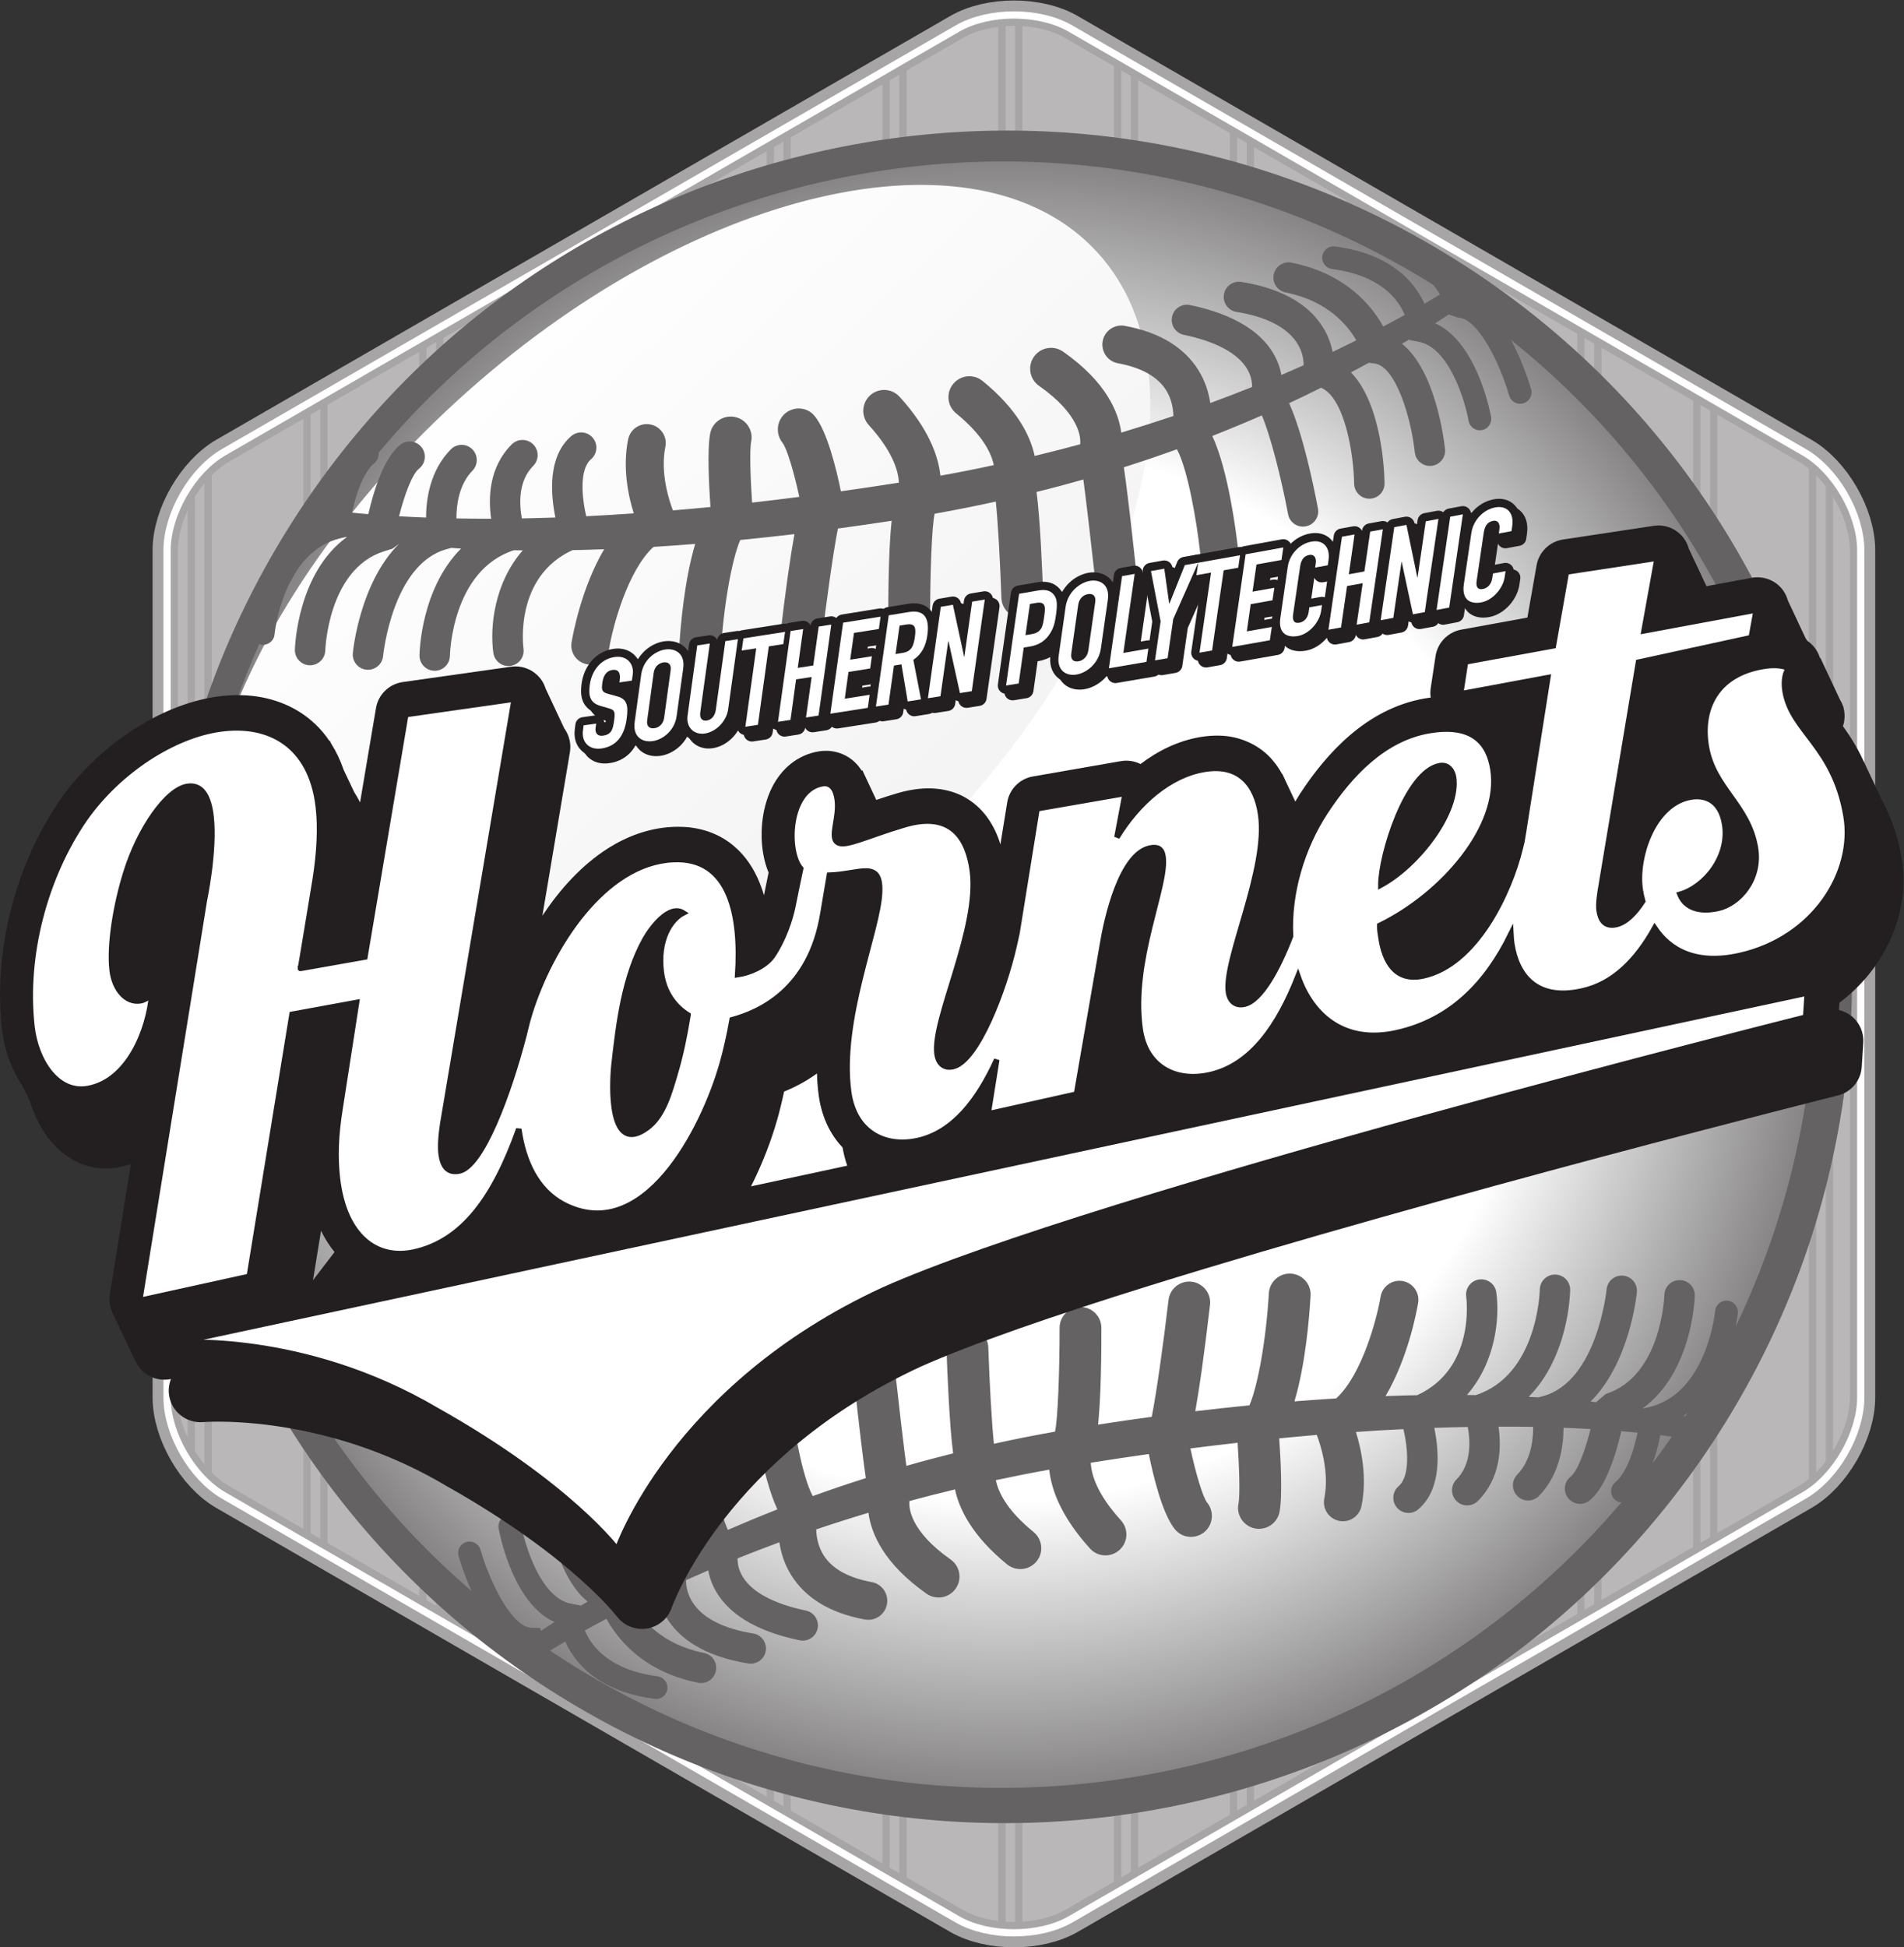 <?xml version="1.0" encoding="UTF-8" standalone="no"?>
<!-- Created with Inkscape (http://www.inkscape.org/) -->

<svg
   xmlns:dc="http://purl.org/dc/elements/1.1/"
   xmlns:cc="http://creativecommons.org/ns#"
   xmlns:rdf="http://www.w3.org/1999/02/22-rdf-syntax-ns#"
   xmlns:svg="http://www.w3.org/2000/svg"
   xmlns="http://www.w3.org/2000/svg"
   xmlns:sodipodi="http://sodipodi.sourceforge.net/DTD/sodipodi-0.dtd"
   xmlns:inkscape="http://www.inkscape.org/namespaces/inkscape"
   version="1.1"
   id="svg2"
   xml:space="preserve"
   width="461.547"
   height="471.96"
   viewBox="0 0 461.547 471.96"
   sodipodi:docname="Hornets Script BW3.svg"
   inkscape:version="0.92.1 r15371"><rect x="0" y="0" width="461.547" height="471.96" fill="#333333" stroke="none"/><defs
     id="defs6"><clipPath
       clipPathUnits="userSpaceOnUse"
       id="clipPath26"><path
         d="m 3370.62,999.641 c 0,-61.141 -43.32,-136.289 -96.51,-166.782 L 1940.34,62.309 c -52.9,-30.438 -139.91,-30.438 -192.84,0 L 413.461,832.84 C 360.336,863.398 316.988,938.5 316.988,999.641 V 2540.09 c 0,61.23 43.348,136.38 96.473,166.93 L 1747.5,3477.14 c 52.93,30.73 139.94,30.73 192.84,0 l 1333.77,-770.12 c 53.19,-30.55 96.51,-105.7 96.51,-166.92 z"
         id="path24"
         inkscape:connector-curvature="0" /></clipPath><clipPath
       clipPathUnits="userSpaceOnUse"
       id="clipPath96"><path
         d="M 2632.42,3066.98 C 3350,2621.33 3570.41,1678.37 3124.83,960.832 2679.18,243.309 1736.26,22.879 1018.71,468.5 301.168,914.109 80.684,1857.05 526.277,2574.54 971.926,3292.16 1914.88,3512.65 2632.42,3066.98 Z"
         id="path94"
         inkscape:connector-curvature="0" /></clipPath><radialGradient
       fx="0"
       fy="0"
       cx="0"
       cy="0"
       r="1"
       gradientUnits="userSpaceOnUse"
       gradientTransform="matrix(1510.05,0,0,-1510.05,1825.56,1767.75)"
       spreadMethod="pad"
       id="radialGradient104"><stop
         style="stop-opacity:1;stop-color:#ffffff"
         offset="0"
         id="stop98" /><stop
         style="stop-opacity:1;stop-color:#ffffff"
         offset="0.632"
         id="stop100" /><stop
         style="stop-opacity:1;stop-color:#7f7d7e"
         offset="1"
         id="stop102" /></radialGradient><clipPath
       clipPathUnits="userSpaceOnUse"
       id="clipPath114"><path
         d="m 1995.39,3081.89 c 219.04,-239.07 52.19,-748.19 -372.51,-1137 -424.66,-388.83 -946.4,-510.18 -1165.345,-271 -218.887,238.9 -52.07,747.95 372.582,1136.84 424.783,388.85 946.443,510.2 1165.273,271.16 z"
         id="path112"
         inkscape:connector-curvature="0" /></clipPath><linearGradient
       x1="0"
       y1="0"
       x2="1"
       y2="0"
       gradientUnits="userSpaceOnUse"
       gradientTransform="matrix(-906.132,966.228,966.228,906.132,1658.79,1916.88)"
       spreadMethod="pad"
       id="linearGradient120"><stop
         style="stop-opacity:1;stop-color:#f3f3f4"
         offset="0"
         id="stop116" /><stop
         style="stop-opacity:1;stop-color:#ffffff"
         offset="1"
         id="stop118" /></linearGradient></defs><sodipodi:namedview
     pagecolor="#ffffff"
     bordercolor="#666666"
     borderopacity="1"
     objecttolerance="10"
     gridtolerance="10"
     guidetolerance="10"
     inkscape:pageopacity="0"
     inkscape:pageshadow="2"
     inkscape:window-width="1440"
     inkscape:window-height="843"
     id="namedview4"
     showgrid="false"
     inkscape:zoom="0.50004239"
     inkscape:cx="236.77282"
     inkscape:cy="235.98"
     inkscape:window-x="0"
     inkscape:window-y="31"
     inkscape:window-maximized="1"
     inkscape:current-layer="g10" /><g
     id="g10"
     inkscape:groupmode="layer"
     inkscape:label="ink_ext_XXXXXX"
     transform="matrix(1.333,0,0,-1.333,0,471.96)"><g
       id="g12"
       transform="scale(0.1)"><path
         d="m 3370.62,999.641 c 0,-61.141 -43.32,-136.282 -96.51,-166.782 L 1940.34,62.309 c -52.9,-30.438 -139.91,-30.438 -192.84,0 L 413.461,832.84 C 360.336,863.398 316.988,938.5 316.988,999.641 V 2540.09 c 0,61.23 43.348,136.38 96.473,166.93 L 1747.5,3477.14 c 52.93,30.73 139.94,30.73 192.84,0 l 1333.77,-770.12 c 53.19,-30.55 96.51,-105.7 96.51,-166.92 z"
         style="fill:none;stroke:#a7a5a6;stroke-width:78.974;stroke-linecap:butt;stroke-linejoin:miter;stroke-miterlimit:4;stroke-dasharray:none;stroke-opacity:1"
         id="path14"
         inkscape:connector-curvature="0" /><path
         d="m 3370.62,999.641 c 0,-61.141 -43.32,-136.282 -96.51,-166.782 L 1940.34,62.309 c -52.9,-30.438 -139.91,-30.438 -192.84,0 L 413.461,832.84 C 360.336,863.398 316.988,938.5 316.988,999.641 V 2540.09 c 0,61.23 43.348,136.38 96.473,166.93 L 1747.5,3477.14 c 52.93,30.73 139.94,30.73 192.84,0 l 1333.77,-770.12 c 53.19,-30.55 96.51,-105.7 96.51,-166.92 z"
         style="fill:none;stroke:#ffffff;stroke-width:39.487;stroke-linecap:butt;stroke-linejoin:miter;stroke-miterlimit:4;stroke-dasharray:none;stroke-opacity:1"
         id="path16"
         inkscape:connector-curvature="0" /><path
         d="m 3370.62,999.641 c 0,-61.141 -43.32,-136.289 -96.51,-166.782 L 1940.34,62.309 c -52.9,-30.438 -139.91,-30.438 -192.84,0 L 413.461,832.84 C 360.336,863.398 316.988,938.5 316.988,999.641 V 2540.09 c 0,61.23 43.348,136.38 96.473,166.93 L 1747.5,3477.14 c 52.93,30.73 139.94,30.73 192.84,0 l 1333.77,-770.12 c 53.19,-30.55 96.51,-105.7 96.51,-166.92 V 999.641"
         style="fill:#b9b7b8;fill-opacity:1;fill-rule:nonzero;stroke:none"
         id="path18"
         inkscape:connector-curvature="0" /><g
         id="g20"><g
           id="g22"
           clip-path="url(#clipPath26)"><path
             d="M 347.734,3601.02 V -347.699"
             style="fill:none;stroke:#a7a5a6;stroke-width:13.162;stroke-linecap:butt;stroke-linejoin:miter;stroke-miterlimit:4;stroke-dasharray:none;stroke-opacity:1"
             id="path28"
             inkscape:connector-curvature="0" /><path
             d="M 378.445,3601.02 V -347.699"
             style="fill:none;stroke:#a7a5a6;stroke-width:13.162;stroke-linecap:butt;stroke-linejoin:miter;stroke-miterlimit:4;stroke-dasharray:none;stroke-opacity:1"
             id="path30"
             inkscape:connector-curvature="0" /><path
             d="M 558.336,3601.02 V -347.699"
             style="fill:none;stroke:#a7a5a6;stroke-width:13.162;stroke-linecap:butt;stroke-linejoin:miter;stroke-miterlimit:4;stroke-dasharray:none;stroke-opacity:1"
             id="path32"
             inkscape:connector-curvature="0" /><path
             d="M 589.047,3601.02 V -347.699"
             style="fill:none;stroke:#a7a5a6;stroke-width:13.162;stroke-linecap:butt;stroke-linejoin:miter;stroke-miterlimit:4;stroke-dasharray:none;stroke-opacity:1"
             id="path34"
             inkscape:connector-curvature="0" /><path
             d="M 768.93,3601.02 V -347.699"
             style="fill:none;stroke:#a7a5a6;stroke-width:13.162;stroke-linecap:butt;stroke-linejoin:miter;stroke-miterlimit:4;stroke-dasharray:none;stroke-opacity:1"
             id="path36"
             inkscape:connector-curvature="0" /><path
             d="M 799.645,3601.02 V -347.699"
             style="fill:none;stroke:#a7a5a6;stroke-width:13.162;stroke-linecap:butt;stroke-linejoin:miter;stroke-miterlimit:4;stroke-dasharray:none;stroke-opacity:1"
             id="path38"
             inkscape:connector-curvature="0" /><path
             d="M 979.531,3601.02 V -347.699"
             style="fill:none;stroke:#a7a5a6;stroke-width:13.162;stroke-linecap:butt;stroke-linejoin:miter;stroke-miterlimit:4;stroke-dasharray:none;stroke-opacity:1"
             id="path40"
             inkscape:connector-curvature="0" /><path
             d="M 1010.24,3601.02 V -347.699"
             style="fill:none;stroke:#a7a5a6;stroke-width:13.162;stroke-linecap:butt;stroke-linejoin:miter;stroke-miterlimit:4;stroke-dasharray:none;stroke-opacity:1"
             id="path42"
             inkscape:connector-curvature="0" /><path
             d="M 1190.14,3601.02 V -347.699"
             style="fill:none;stroke:#a7a5a6;stroke-width:13.162;stroke-linecap:butt;stroke-linejoin:miter;stroke-miterlimit:4;stroke-dasharray:none;stroke-opacity:1"
             id="path44"
             inkscape:connector-curvature="0" /><path
             d="M 1220.84,3601.02 V -347.699"
             style="fill:none;stroke:#a7a5a6;stroke-width:13.162;stroke-linecap:butt;stroke-linejoin:miter;stroke-miterlimit:4;stroke-dasharray:none;stroke-opacity:1"
             id="path46"
             inkscape:connector-curvature="0" /><path
             d="M 1400.73,3601.02 V -347.699"
             style="fill:none;stroke:#a7a5a6;stroke-width:13.162;stroke-linecap:butt;stroke-linejoin:miter;stroke-miterlimit:4;stroke-dasharray:none;stroke-opacity:1"
             id="path48"
             inkscape:connector-curvature="0" /><path
             d="M 1431.44,3601.02 V -347.699"
             style="fill:none;stroke:#a7a5a6;stroke-width:13.162;stroke-linecap:butt;stroke-linejoin:miter;stroke-miterlimit:4;stroke-dasharray:none;stroke-opacity:1"
             id="path50"
             inkscape:connector-curvature="0" /><path
             d="M 1611.33,3601.02 V -347.699"
             style="fill:none;stroke:#a7a5a6;stroke-width:13.162;stroke-linecap:butt;stroke-linejoin:miter;stroke-miterlimit:4;stroke-dasharray:none;stroke-opacity:1"
             id="path52"
             inkscape:connector-curvature="0" /><path
             d="M 1642.04,3601.02 V -347.699"
             style="fill:none;stroke:#a7a5a6;stroke-width:13.162;stroke-linecap:butt;stroke-linejoin:miter;stroke-miterlimit:4;stroke-dasharray:none;stroke-opacity:1"
             id="path54"
             inkscape:connector-curvature="0" /><path
             d="M 1821.93,3601.02 V -347.699"
             style="fill:none;stroke:#a7a5a6;stroke-width:13.162;stroke-linecap:butt;stroke-linejoin:miter;stroke-miterlimit:4;stroke-dasharray:none;stroke-opacity:1"
             id="path56"
             inkscape:connector-curvature="0" /><path
             d="M 1852.64,3601.02 V -347.699"
             style="fill:none;stroke:#a7a5a6;stroke-width:13.162;stroke-linecap:butt;stroke-linejoin:miter;stroke-miterlimit:4;stroke-dasharray:none;stroke-opacity:1"
             id="path58"
             inkscape:connector-curvature="0" /><path
             d="M 2032.52,3601.02 V -347.699"
             style="fill:none;stroke:#a7a5a6;stroke-width:13.162;stroke-linecap:butt;stroke-linejoin:miter;stroke-miterlimit:4;stroke-dasharray:none;stroke-opacity:1"
             id="path60"
             inkscape:connector-curvature="0" /><path
             d="M 2063.25,3601.02 V -347.699"
             style="fill:none;stroke:#a7a5a6;stroke-width:13.162;stroke-linecap:butt;stroke-linejoin:miter;stroke-miterlimit:4;stroke-dasharray:none;stroke-opacity:1"
             id="path62"
             inkscape:connector-curvature="0" /><path
             d="M 2243.12,3601.02 V -347.699"
             style="fill:none;stroke:#a7a5a6;stroke-width:13.162;stroke-linecap:butt;stroke-linejoin:miter;stroke-miterlimit:4;stroke-dasharray:none;stroke-opacity:1"
             id="path64"
             inkscape:connector-curvature="0" /><path
             d="M 2273.84,3601.02 V -347.699"
             style="fill:none;stroke:#a7a5a6;stroke-width:13.162;stroke-linecap:butt;stroke-linejoin:miter;stroke-miterlimit:4;stroke-dasharray:none;stroke-opacity:1"
             id="path66"
             inkscape:connector-curvature="0" /><path
             d="M 2453.72,3601.02 V -347.699"
             style="fill:none;stroke:#a7a5a6;stroke-width:13.162;stroke-linecap:butt;stroke-linejoin:miter;stroke-miterlimit:4;stroke-dasharray:none;stroke-opacity:1"
             id="path68"
             inkscape:connector-curvature="0" /><path
             d="M 2484.44,3601.02 V -347.699"
             style="fill:none;stroke:#a7a5a6;stroke-width:13.162;stroke-linecap:butt;stroke-linejoin:miter;stroke-miterlimit:4;stroke-dasharray:none;stroke-opacity:1"
             id="path70"
             inkscape:connector-curvature="0" /><path
             d="M 2664.32,3601.02 V -347.699"
             style="fill:none;stroke:#a7a5a6;stroke-width:13.162;stroke-linecap:butt;stroke-linejoin:miter;stroke-miterlimit:4;stroke-dasharray:none;stroke-opacity:1"
             id="path72"
             inkscape:connector-curvature="0" /><path
             d="M 2695.03,3601.02 V -347.699"
             style="fill:none;stroke:#a7a5a6;stroke-width:13.162;stroke-linecap:butt;stroke-linejoin:miter;stroke-miterlimit:4;stroke-dasharray:none;stroke-opacity:1"
             id="path74"
             inkscape:connector-curvature="0" /><path
             d="M 2874.92,3601.02 V -347.699"
             style="fill:none;stroke:#a7a5a6;stroke-width:13.162;stroke-linecap:butt;stroke-linejoin:miter;stroke-miterlimit:4;stroke-dasharray:none;stroke-opacity:1"
             id="path76"
             inkscape:connector-curvature="0" /><path
             d="M 2905.64,3601.02 V -347.699"
             style="fill:none;stroke:#a7a5a6;stroke-width:13.162;stroke-linecap:butt;stroke-linejoin:miter;stroke-miterlimit:4;stroke-dasharray:none;stroke-opacity:1"
             id="path78"
             inkscape:connector-curvature="0" /><path
             d="M 3085.51,3601.02 V -347.699"
             style="fill:none;stroke:#a7a5a6;stroke-width:13.162;stroke-linecap:butt;stroke-linejoin:miter;stroke-miterlimit:4;stroke-dasharray:none;stroke-opacity:1"
             id="path80"
             inkscape:connector-curvature="0" /><path
             d="M 3116.24,3601.02 V -347.699"
             style="fill:none;stroke:#a7a5a6;stroke-width:13.162;stroke-linecap:butt;stroke-linejoin:miter;stroke-miterlimit:4;stroke-dasharray:none;stroke-opacity:1"
             id="path82"
             inkscape:connector-curvature="0" /><path
             d="M 3296.12,3601.02 V -347.699"
             style="fill:none;stroke:#a7a5a6;stroke-width:13.162;stroke-linecap:butt;stroke-linejoin:miter;stroke-miterlimit:4;stroke-dasharray:none;stroke-opacity:1"
             id="path84"
             inkscape:connector-curvature="0" /><path
             d="M 3326.83,3601.02 V -347.699"
             style="fill:none;stroke:#a7a5a6;stroke-width:13.162;stroke-linecap:butt;stroke-linejoin:miter;stroke-miterlimit:4;stroke-dasharray:none;stroke-opacity:1"
             id="path86"
             inkscape:connector-curvature="0" /></g></g><path
         d="m 3370.62,999.641 c 0,-61.141 -43.32,-136.289 -96.51,-166.782 L 1940.34,62.309 c -52.9,-30.438 -139.91,-30.438 -192.84,0 L 413.461,832.84 C 360.336,863.398 316.988,938.5 316.988,999.641 V 2540.09 c 0,61.23 43.348,136.38 96.473,166.93 L 1747.5,3477.14 c 52.93,30.73 139.94,30.73 192.84,0 l 1333.77,-770.12 c 53.19,-30.55 96.51,-105.7 96.51,-166.92 z"
         style="fill:none;stroke:#a7a5a6;stroke-width:13.162;stroke-linecap:butt;stroke-linejoin:miter;stroke-miterlimit:4;stroke-dasharray:none;stroke-opacity:1"
         id="path88"
         inkscape:connector-curvature="0" /><g
         id="g90"><g
           id="g92"
           clip-path="url(#clipPath96)"><path
             d="M 2632.42,3066.98 C 3350,2621.33 3570.41,1678.37 3124.83,960.832 2679.18,243.309 1736.26,22.879 1018.71,468.5 301.168,914.109 80.684,1857.05 526.277,2574.54 971.926,3292.16 1914.88,3512.65 2632.42,3066.98"
             style="fill:url(#radialGradient104);fill-opacity:1;fill-rule:nonzero;stroke:none"
             id="path106"
             inkscape:connector-curvature="0" /></g></g><g
         id="g108"><g
           id="g110"
           clip-path="url(#clipPath114)"><path
             d="m 1995.39,3081.89 c 219.04,-239.07 52.19,-748.19 -372.51,-1137 -424.66,-388.83 -946.4,-510.18 -1165.345,-271 -218.887,238.9 -52.07,747.95 372.582,1136.84 424.783,388.85 946.443,510.2 1165.273,271.16"
             style="fill:url(#linearGradient120);fill-opacity:1;fill-rule:nonzero;stroke:none"
             id="path122"
             inkscape:connector-curvature="0" /></g></g><path
         d="m 2991.93,849.621 c -9.84,-12.68 -20.12,-24.961 -30.25,-37.371 0.7,0.492 1.42,0.59 2.16,1.27 11.29,9.402 20.53,22.128 28.09,36.101"
         style="fill:#90af8b;fill-opacity:1;fill-rule:nonzero;stroke:none"
         id="path124"
         inkscape:connector-curvature="0" /><path
         d="m 3150.85,1104.5 c -19.91,-40.25 -41.86,-80.1 -65.85,-119.219 36.92,35.449 56.11,83.519 65.85,119.219"
         style="fill:#90af8b;fill-opacity:1;fill-rule:nonzero;stroke:none"
         id="path126"
         inkscape:connector-curvature="0" /><path
         d="m 3085,985.281 c 23.99,39.119 45.94,78.969 65.85,119.219 7.11,26.62 9.26,46.42 9.45,48.87 1.01,11.32 -7.42,21.46 -18.84,22.3 -11.33,1.13 -21.49,-7.3 -22.39,-18.69 -0.24,-1.56 -14.8,-150.18 -120.39,-174.859 l -9.96,-2.289 c -0.4,0.059 -0.85,0.039 -1.22,0.199 89.58,65.349 94.39,198.359 94.56,204.899 0.38,15.25 -11.79,27.87 -27,28.16 -15.29,0.45 -27.94,-11.7 -28.35,-26.81 -0.06,-1.55 -4.92,-148.01 -106.52,-180.16 l -17.69,-14.96 c -3.19,0.512 -6.71,0.68 -10,1.051 70.91,70.319 83.61,192.389 84.21,199.029 1.42,15.17 -9.8,28.63 -24.96,29.94 -15.19,1.5 -28.66,-9.65 -30.13,-24.88 -0.15,-1.68 -16.9,-166.84 -115.3,-194.07 l -8.53,-2.339 c -5.86,0.409 -11.86,0.639 -17.87,0.959 72.89,73.45 75.42,188.26 75.45,194.49 0.25,15.27 -12.05,27.71 -27.26,27.85 -15.3,0.22 -27.84,-12.11 -27.92,-27.34 -0.1,-1.49 -3.39,-155.1 -116.43,-191.84 -5.29,0.14 -10.63,0.16 -16.09,0.31 52.3,59.65 59.94,140.63 53.39,186.43 -2.05,15.14 -16.01,25.6 -31.14,23.5 -15.06,-1.96 -25.63,-16.1 -23.6,-31.04 0.79,-5.57 16.29,-131.33 -89.22,-179.37 -18.66,-0.3 -37.84,-0.84 -57.52,-1.61 41.44,69.71 56.99,155.63 59.35,169.5 3.03,18.88 -9.62,36.56 -28.5,39.7 -18.87,3.15 -36.64,-9.7 -39.78,-28.53 -6.23,-37.7 -33.29,-141.68 -80.75,-184.888 -24.61,-1.52 -49.94,-3.34 -75.88,-5.352 19.42,65.08 26.84,148.32 29.31,192.11 1.28,20.98 -14.84,38.97 -35.77,40.14 -20.99,1.21 -38.95,-14.86 -40.11,-35.78 -4.89,-83.73 -19.93,-168.11 -35.34,-203.689 -31.85,-3.25 -64.63,-6.601 -98.46,-10.73 6.91,38.459 15.74,98.419 26.79,193.299 1.83,15.06 -5.55,29.2 -17.7,36.65 -4.65,2.91 -9.82,4.9 -15.62,5.58 -20.85,2.42 -39.7,-12.46 -42.14,-33.36 -9.22,-78.71 -21.97,-169.72 -30.52,-212.321 -31.67,-4.258 -64.28,-9.028 -97.57,-14.2 3.27,31.641 6.13,84.941 5.98,175.921 0.01,21.01 -17.02,37.89 -37.98,37.93 -21.02,0 -38.05,-17.05 -37.99,-38.03 0.09,-75.76 -3.14,-167.25 -8.39,-188.578 -37.99,-6.711 -74.96,-14.063 -111.07,-22.051 -3.84,36.57 -8.02,111.019 -10.18,175.179 -0.78,21 -18.39,37.32 -39.4,36.68 -20.94,-0.76 -37.33,-18.3 -36.67,-39.26 1.61,-45.12 5.48,-140.33 12.13,-190.041 -29.08,-7.218 -57.49,-14.757 -85.09,-22.73 -5.45,40.883 -13.09,106.641 -19.85,167.401 -1.3,12.13 -8.09,22.32 -17.7,28.24 -6.92,4.32 -15.36,6.43 -24.18,5.49 -20.92,-2.28 -35.99,-21.07 -33.65,-41.91 10.49,-96.53 17.16,-150.491 21.67,-181.452 -33.29,-10.617 -65.38,-21.476 -96.45,-32.726 -19.53,35.469 -35.98,131.207 -42.07,186.398 -2.15,18.91 -19.11,32.58 -38.23,30.55 -18.94,-2.15 -32.59,-19.1 -30.46,-38.12 2.74,-25.121 17.03,-140.668 46.43,-202.988 -31.37,-12.352 -61.44,-24.852 -90.16,-37.332 -15.09,35.039 -35.02,112.48 -47.58,179.609 -2.93,15.043 -17.3,24.793 -32.39,22.07 -14.97,-2.867 -24.92,-17.218 -22.01,-32.3 8.5,-45.18 27.91,-137.559 52.36,-191.719 -20.11,-9.379 -39.36,-18.668 -57.96,-28.031 -43.7,18.363 -59.51,123.031 -60.23,174.382 -0.24,15.231 -12.84,27.481 -28.1,27.301 -15.19,-0.211 -27.48,-12.601 -27.19,-27.832 0.17,-17.601 3.94,-143.07 60.93,-201.699 -11.16,-5.941 -21.88,-11.801 -32.35,-17.602 l -10.57,1.45 c -38.55,4.839 -66.36,99.242 -72.98,161.402 -1.7,15.258 -15.3,26.199 -30.51,24.57 -15.094,-1.562 -26.117,-15.133 -24.473,-30.429 1.758,-16.793 17.043,-142.5 78.103,-191.481 -4.57,-2.769 -8.96,-5.41 -13.42,-8.09 l 0.04,1.219 -16.41,3.02 c -55.594,9.902 -84.656,107.312 -91.207,143.992 -2.031,11.289 -12.824,18.918 -24.004,16.808 -11.332,-1.968 -18.887,-12.672 -16.856,-23.941 0.985,-5.59 22.25,-122.149 89.981,-164.137 3.696,-2.371 7.666,-4.262 11.786,-6 -8.759,-5.582 -17.001,-10.883 -24.845,-16.211 l -1.55,5.27 -15.188,0.301 c -36.09,0.597 -76.238,83.359 -93.187,141.929 -3.129,11 -14.637,17.399 -25.661,14.16 -11.035,-3.14 -17.351,-14.632 -14.199,-25.621 3.207,-11.058 23.246,-76.781 58.055,-123.66 41.883,-32.808 85.867,-63.668 132.105,-92.441 36.97,-22.949 74.57,-43.547 112.43,-62.93 0.14,0.313 0.3,0.531 0.41,0.781 2.33,11.25 -4.86,22.27 -16.04,24.5 -69.44,14.43 -104.7,54.16 -121.292,81.442 8.852,5.429 18.162,10.898 28.292,16.82 10.41,-23.07 29.3,-50 63.62,-71.352 24.41,-15.14 56.56,-27.359 98.88,-32.769 11.34,-1.609 21.79,6.289 23.26,17.648 1.5,11.371 -6.49,21.782 -17.82,23.34 -87.09,11.449 -119.8,53.91 -132.26,83.34 12.5,6.84 25.51,14.012 39.29,21.211 13.17,-23.809 37.1,-56.52 78.62,-82.32 23.46,-14.532 52.34,-26.782 88,-33.891 14.95,-3.059 29.52,6.68 32.45,21.66 3.05,15 -6.67,29.61 -21.68,32.5 -76.24,15.313 -112.65,59.75 -128.38,87.231 13.81,6.871 28.22,13.832 43.06,20.879 2.9,-15.239 9.21,-33.239 22.09,-51.411 11.5,-16.367 26.59,-30.269 45.18,-41.808 26.09,-16.25 59.06,-27.578 98.68,-34.09 15.1,-2.32 29.3,7.871 31.76,23.012 2.38,15.078 -7.9,29.238 -22.95,31.617 -113.05,18.262 -122.35,76.453 -122.01,97.012 13.07,5.859 26.63,11.781 40.41,17.66 2.11,-12.11 6.56,-25.961 15.45,-40.551 11.73,-19.219 28.73,-35.801 50.96,-49.629 26.15,-16.211 59.43,-28.531 99.71,-36.93 14.93,-3.179 29.52,6.43 32.7,21.43 3.12,14.84 -6.51,29.551 -21.41,32.649 -57.19,11.98 -96.57,32.8 -113.96,60.121 -9.13,14.339 -10.37,27.359 -10.11,34.769 24.43,9.781 49.63,19.57 75.95,29.27 2.84,-19.141 9.13,-40.211 22.04,-60.578 12.61,-19.942 29.61,-36.532 50.66,-49.672 22.81,-14.098 50.48,-24.239 82.73,-30.2 18.84,-3.41 36.79,8.989 40.22,27.821 3.47,18.769 -8.96,36.75 -27.68,40.211 -42.19,7.769 -71.57,23.968 -87.16,48.258 -10.25,15.96 -13.46,33.519 -13.83,47.539 30.5,10.312 62.17,20.453 94.98,30.293 4.98,-37.461 27.55,-92.36 105.81,-147.243 0.54,-0.41 1.18,-0.757 1.75,-1.23 16.99,-10.469 39.56,-6 51.11,10.562 12.11,17.129 7.91,40.899 -9.24,52.93 -74.7,52.52 -76.05,95 -74.84,106.27 26.98,7.269 54.57,14.398 82.86,21.16 7.74,-36.43 31.56,-84.871 94.79,-136.43 1.21,-1 2.64,-1.891 4.01,-2.711 15.97,-10 37.24,-6.699 49.5,8.301 13.3,16.148 10.75,40.187 -5.53,53.488 -49.2,39.871 -64.27,73.262 -68.46,94.199 31.59,6.684 63.92,13.153 97.02,19.082 3.89,-36.558 21.76,-85.621 74.08,-143.378 2.58,-2.75 5.2,-5.051 8.19,-6.891 14.05,-8.711 32.75,-7.402 45.56,4.32 15.59,14 16.74,38.039 2.65,53.649 -44.09,48.492 -54.01,83.98 -54.93,104.902 36.05,5.68 71.2,10.977 105.53,15.777 8.08,-40 24.85,-109.55 47.63,-136.988 13.37,-16.09 36.88,-18.141 53.25,-4.98 16.13,13.418 18.49,37.32 5.23,53.609 -7.69,9.609 -20.67,52.559 -30.48,98.52 29.26,3.691 58.02,7.23 85.88,10.312 2.73,-42.031 4.77,-94.922 1.51,-110.992 -4.13,-20.551 9.35,-40.531 29.88,-44.731 20.6,-4.097 40.65,9.301 44.77,29.84 5.78,29.403 1.93,98.731 -0.53,133.871 23.27,2.301 46.03,4.41 68.31,6.289 6.71,-17.5 23.27,-67.929 13.69,-115.527 -3.75,-18.613 8.2,-36.934 27.03,-40.762 18.61,-3.73 36.93,8.34 40.62,27.071 10.65,52.25 -0.48,103.519 -10.16,134.55 29.81,2.207 58.78,3.848 86.45,5.161 8.05,-34.77 12.55,-85.321 -8.79,-103.731 -11.64,-9.949 -12.91,-27.5 -2.96,-39.051 10.04,-11.558 27.5,-12.828 39,-2.808 42.97,37.027 37.61,105.347 28.86,147.968 21.02,0.7 41.11,1.192 60.84,1.579 4.77,-25.368 7.1,-67.579 -20.59,-95.547 -10.72,-10.762 -10.73,-28.223 0.06,-39.043 10.83,-10.758 28.41,-10.66 39.15,0.203 41.67,41.738 42.72,97.789 37.34,134.957 21.77,0.082 43.03,0 63.03,-0.367 0.12,-24.364 -4.32,-61.68 -29.13,-86.922 -10.51,-10.84 -10.36,-28.301 0.52,-39.02 10.91,-10.718 28.37,-10.57 39.09,0.309 37.39,38.383 44.65,89.922 44.71,123.973 17.19,-0.692 33.63,-1.391 49.13,-2.332 -9.88,-39.61 -23.86,-76.911 -36.29,-86.559 -12.03,-9.512 -14.01,-26.82 -4.52,-38.852 9.3,-12.07 26.77,-14.117 38.71,-4.648 29.91,23.418 48.52,84.848 58.02,126.18 10.34,-0.879 20.17,-1.7 29.55,-2.641 -6.42,-30.98 -19.31,-72.621 -40.66,-90.371 -8.77,-7.379 -10.07,-20.387 -2.71,-29.219 6.71,-8.238 18.3,-9.398 27.06,-3.91 10.13,12.41 20.41,24.691 30.25,37.371 14.77,27.051 23.12,58.938 27.51,81.598 10.2,-1.289 19.46,-2.52 28.3,-3.707 8.21,11.968 16.09,24.078 23.93,36.418 -3.34,0.761 -6.32,1.492 -9.92,2.332 8.55,5.738 16.09,12.199 23.25,19.019"
         style="fill:#656263;fill-opacity:1;fill-rule:nonzero;stroke:none"
         id="path128"
         inkscape:connector-curvature="0" /><path
         d="m 2618.79,3005.15 c -8.9,-5.38 -18.27,-10.88 -28.32,-16.8 -10.47,23.01 -29.27,50.01 -63.63,71.33 -24.46,15.2 -56.57,27.28 -98.88,32.85 -11.34,1.52 -21.76,-6.39 -23.25,-17.75 -1.58,-11.42 6.38,-21.83 17.86,-23.37 86.97,-11.36 119.74,-53.98 132.08,-83.39 -12.4,-6.84 -25.43,-13.84 -39.17,-21.06 -13.22,23.81 -37.16,56.39 -78.66,82.16 -23.45,14.6 -52.33,26.76 -87.99,33.92 -14.99,3.05 -29.5,-6.74 -32.51,-21.67 -3.03,-14.98 6.73,-29.6 21.71,-32.55 76.24,-15.15 112.73,-59.62 128.43,-87.05 -13.87,-6.93 -28.2,-13.86 -43.07,-20.97 -3.04,15.3 -9.16,33.31 -22.08,51.43 -11.44,16.38 -26.58,30.3 -45.07,41.79 -26.2,16.32 -59.17,27.69 -98.86,33.98 -15.13,2.46 -29.26,-7.78 -31.65,-22.84 -2.41,-15.05 7.75,-29.27 22.82,-31.68 113.06,-18.28 122.38,-76.41 122.11,-96.98 -13.2,-5.75 -26.58,-11.75 -40.43,-17.66 -2.16,12.09 -6.62,26 -15.43,40.55 -11.69,19.21 -28.83,35.77 -51.01,49.58 -26.1,16.19 -59.49,28.56 -99.63,37.02 -15.02,3.01 -29.67,-6.47 -32.78,-21.39 -3.07,-15.03 6.52,-29.73 21.43,-32.77 57.15,-11.92 96.51,-32.7 114.05,-60.2 9.05,-14.29 10.22,-27.32 9.95,-34.73 -24.38,-9.72 -49.61,-19.54 -75.88,-29.11 -2.93,19.05 -9.13,40.19 -22.05,60.48 -12.63,20.08 -29.58,36.55 -50.63,49.68 -22.78,14.18 -50.41,24.19 -82.74,30.19 -18.81,3.43 -36.76,-8.99 -40.27,-27.69 -3.41,-18.88 8.92,-36.95 27.77,-40.34 42.22,-7.79 71.49,-24 87.15,-48.25 10.21,-15.96 13.3,-33.53 13.78,-47.63 -30.53,-10.25 -62.24,-20.35 -94.89,-30.23 -5.01,37.52 -27.61,92.45 -105.77,147.26 -0.62,0.35 -1.25,0.86 -1.9,1.19 -16.94,10.55 -39.51,6.12 -51.2,-10.53 -11.97,-17.16 -7.82,-40.82 9.35,-52.87 74.8,-52.51 76.06,-95.04 74.79,-106.25 -26.88,-7.34 -54.56,-14.33 -82.75,-21.21 -7.78,36.48 -31.52,84.85 -94.78,136.37 -1.37,1.06 -2.68,2.04 -4.02,2.84 -15.99,9.92 -37.3,6.63 -49.49,-8.4 -13.25,-16.23 -10.77,-40.17 5.48,-53.38 49.18,-40 64.32,-73.44 68.45,-94.11 -31.69,-6.87 -63.89,-13.32 -97.13,-19.24 -3.76,36.46 -21.6,85.63 -74.07,143.42 -2.44,2.68 -5.14,4.93 -8.16,6.77 -14.01,8.71 -32.64,7.5 -45.55,-4.11 -15.48,-14.13 -16.66,-38.2 -2.56,-53.79 44.03,-48.54 54.04,-84.02 54.86,-104.96 -36.08,-5.66 -71.17,-10.91 -105.45,-15.7 -8.05,40 -24.94,109.48 -47.78,136.95 -2.58,3.21 -5.63,5.86 -9.09,8.09 -13.32,8.25 -31.09,7.37 -43.94,-3.08 -16.22,-13.29 -18.37,-37.35 -5.42,-53.6 7.76,-9.59 20.82,-52.57 30.6,-98.5 -29.32,-3.77 -58.07,-7.32 -85.84,-10.4 -2.87,42.01 -4.83,94.87 -1.62,110.99 4.19,20.61 -9.24,40.61 -29.82,44.74 -20.55,4.12 -40.66,-9.26 -44.74,-29.86 -5.74,-29.29 -1.96,-98.69 0.46,-133.87 -23.31,-2.31 -46.1,-4.4 -68.31,-6.18 -6.7,17.53 -23.32,67.8 -13.69,115.52 3.86,18.6 -8.2,36.88 -26.94,40.66 -18.71,3.81 -36.94,-8.34 -40.73,-26.89 -10.64,-52.36 0.47,-103.62 10.26,-134.74 -29.86,-2.06 -58.92,-3.82 -86.52,-5.2 -8.05,34.91 -12.58,85.5 8.92,103.82 11.54,10.06 12.8,27.44 2.78,39.09 -9.91,11.49 -27.4,12.8 -38.98,2.77 -42.91,-36.94 -37.5,-105.27 -28.75,-147.98 -21.098,-0.7 -41.289,-1.17 -60.992,-1.61 -4.699,25.46 -7.031,67.63 20.656,95.51 10.758,10.84 10.762,28.41 -0.055,39.09 -10.859,10.76 -28.355,10.74 -39.097,-0.12 -41.774,-41.82 -42.676,-97.89 -37.36,-135.1 -21.804,0.09 -43.07,0.15 -63.132,0.56 -0.055,24.35 4.488,61.55 29.082,86.74 10.703,10.91 10.503,28.48 -0.364,39.21 -10.91,10.63 -28.386,10.38 -39.066,-0.52 -37.504,-38.21 -44.754,-89.77 -44.891,-123.87 -17.023,0.71 -33.449,1.42 -49.105,2.34 10.015,39.56 23.937,76.89 36.316,86.57 12.035,9.45 14.078,26.81 4.688,38.89 -9.489,12.03 -26.84,14.1 -38.821,4.6 -29.961,-23.5 -48.597,-84.81 -58.086,-126.15 -10.203,0.78 -20.085,1.73 -29.531,2.66 6.469,30.93 19.266,72.55 40.797,90.3 8.766,7.34 9.969,20.47 2.715,29.22 -1.945,2.19 -4.281,4.09 -6.758,5.22 -24.84,-29.17 -48.555,-59.77 -71.414,-91.4 -2.945,-10.42 -5.144,-20.31 -6.852,-28.94 -4.593,0.62 -8.652,1.33 -13.062,1.77 -14.492,-20.82 -28.441,-42.15 -42.063,-63.96 -32.234,-51.91 -60.464,-105.09 -85.574,-159.15 -0.023,-0.17 -0.051,-0.59 -0.051,-0.59 -0.953,-11.45 7.407,-21.48 18.821,-22.56 11.461,-0.96 21.469,7.39 22.48,18.89 0.199,1.4 14.766,150.05 120.407,174.82 l 10.003,2.25 c 0.313,-0.09 0.704,-0.09 1.086,-0.2 -89.64,-65.25 -94.359,-198.42 -94.531,-204.96 -0.355,-15.18 11.774,-27.84 26.953,-28.21 15.242,-0.34 27.922,11.77 28.317,26.98 0.043,1.44 5.043,147.98 106.496,180.11 l 16.16,5.07 11.605,8.83 c -70.832,-70.36 -83.648,-192.45 -84.16,-199.01 -1.379,-15.14 9.774,-28.64 24.899,-30 15.261,-1.43 28.738,9.72 30.16,24.89 0.137,1.71 16.855,166.99 115.254,194.15 l 8.582,2.38 c 5.894,-0.47 11.855,-0.71 17.883,-1.16 -72.864,-73.31 -75.469,-188.19 -75.528,-194.45 -0.074,-15.18 12.106,-27.66 27.367,-27.76 15.286,-0.23 27.68,12.1 27.957,27.29 -0.027,1.59 3.325,155.21 116.274,191.82 5.437,-0.05 10.75,-0.1 16.203,-0.22 -52.387,-59.67 -60.027,-140.6 -53.473,-186.52 2.153,-15.08 16.075,-25.53 31.121,-23.47 15.157,2.05 25.723,16.05 23.711,31.15 -0.781,5.51 -16.32,131.24 89.173,179.3 18.72,0.29 37.84,0.89 57.49,1.65 -41.34,-69.8 -56.98,-155.67 -59.32,-169.53 -3.05,-18.77 9.65,-36.58 28.53,-39.71 18.79,-3.12 36.6,9.67 39.78,28.49 6.19,37.85 33.3,141.72 80.73,184.99 24.59,1.53 49.99,3.3 75.81,5.36 -19.43,-65.22 -26.8,-148.34 -29.27,-192.23 -1.2,-21 14.8,-38.99 35.84,-40.1 20.97,-1.2 38.85,14.81 40.06,35.75 4.87,83.64 19.98,168.17 35.29,203.77 31.92,3.19 64.66,6.63 98.55,10.68 -7,-38.5 -15.83,-98.46 -26.88,-193.36 -1.72,-15.15 5.6,-29.13 17.73,-36.72 4.62,-2.84 9.84,-4.7 15.62,-5.45 20.89,-2.42 39.78,12.49 42.18,33.36 9.21,78.79 22.01,169.73 30.41,212.32 31.8,4.28 64.32,8.97 97.72,14.07 -3.36,-31.54 -6.16,-84.79 -6.13,-175.76 0.07,-21 17.05,-37.97 38.05,-37.9 21.1,-0.09 38.08,17.04 38.05,37.96 -0.1,75.68 3.01,167.25 8.29,188.53 38,6.85 75.06,14.11 111.15,22.1 3.89,-36.56 8.02,-111.04 10.2,-175.07 0.67,-21.05 18.29,-37.47 39.31,-36.75 20.97,0.7 37.43,18.26 36.7,39.28 -1.53,45.06 -5.47,140.34 -12.08,190.05 29.04,7.14 57.45,14.71 85.11,22.66 5.37,-40.9 13.08,-106.62 19.81,-167.48 1.2,-12.1 8.09,-22.26 17.73,-28.22 6.89,-4.29 15.34,-6.3 24.08,-5.33 20.93,2.16 35.95,20.96 33.69,41.79 -10.52,96.58 -17.12,150.52 -21.67,181.46 33.27,10.58 65.43,21.49 96.48,32.72 19.52,-35.46 36.02,-131.17 42.06,-186.3 2.06,-19.04 19.19,-32.7 38.19,-30.62 18.9,2.06 32.61,19.24 30.58,38.07 -2.8,25.17 -17.2,140.7 -46.5,203.06 31.28,12.35 61.4,24.82 90.13,37.39 15.16,-35.17 35.06,-112.48 47.72,-179.73 2.76,-15.05 17.2,-24.85 32.25,-21.96 14.96,2.7 24.88,17.25 22.09,32.17 -8.56,45.29 -27.98,137.68 -52.46,191.75 20.11,9.31 39.26,18.66 58.01,28.06 43.69,-18.37 59.51,-123.05 60.23,-174.37 0.2,-15.36 12.77,-27.55 27.99,-27.35 15.3,0.1 27.54,12.71 27.26,27.91 -0.12,17.53 -4,143.02 -61.04,201.7 11.23,5.93 21.97,11.77 32.52,17.48 l 10.5,-1.32 c 38.54,-4.93 66.45,-99.25 73.06,-161.53 1.66,-15.14 15.18,-26.17 30.42,-24.55 15.17,1.62 26.26,15.33 24.56,30.5 -1.78,16.79 -17.19,142.56 -78.23,191.45 4.59,2.7 9.01,5.38 13.41,8.01 l 0.11,-1.1 16.23,-3.16 c 55.72,-9.79 84.81,-107.18 91.37,-143.87 1.94,-11.33 12.76,-18.81 23.93,-16.86 11.38,1.92 18.9,12.82 16.94,24.01 -1.11,5.76 -22.37,122.07 -90.08,164.08 -3.74,2.33 -7.72,4.34 -11.64,6.06 8.64,5.52 16.82,10.88 24.71,16.15 l 16.74,-5.63 c 36.15,-0.52 76.28,-83.19 93.17,-141.85 3.2,-10.89 14.67,-17.33 25.66,-14.09 11.03,3.07 17.29,14.57 14.25,25.57 -2.61,8.91 -16.05,53.11 -39.21,94.6 -46.24,36.86 -94.74,71.74 -146.22,103.63 8.33,-8.99 14.99,-17.98 19.84,-25.9"
         style="fill:#656263;fill-opacity:1;fill-rule:nonzero;stroke:none"
         id="path130"
         inkscape:connector-curvature="0" /><path
         d="M 3079.25,988.109 C 2649,295.359 1735.44,81.762 1042.61,512.02 349.824,942.25 136.27,1855.87 566.477,2548.58 996.762,3241.46 1910.36,3455 2603.16,3024.73 3295.88,2594.54 3509.56,1680.91 3079.25,988.109 Z M 521.859,2576.42 C 74.098,1855.53 296.344,904.73 1017.36,456.98 1738.28,9.262 2689,231.609 3136.73,952.469 3584.47,1673.41 3362.23,2624.2 2641.25,3071.96 1920.29,3519.69 969.527,3297.33 521.859,2576.42"
         style="fill:#656263;fill-opacity:1;fill-rule:nonzero;stroke:none"
         id="path132"
         inkscape:connector-curvature="0" /><path
         d="m 1365.77,1383.61 c 21.25,41.99 37,84.16 47.45,120.72 4.18,14.55 8.51,32.07 12.7,51.59 18.46,7.44 39.03,17.91 59.77,32.87 0.32,-13.01 1.31,-26.02 3.09,-39.11 4.82,-36.95 19.76,-70.25 43.42,-95.15 1.92,-11.54 4.7,-22.68 8.56,-33.4 z m -796.622,-170.76 14.704,90.17 c 6.839,-14.16 15.043,-27.03 24.617,-38.71 z m 2799.502,479 c -7.17,6.06 -15.56,10.24 -24.48,12.27 l 0.86,13.28 c 71.2,53.57 113.72,133.55 116.44,215.62 0.47,15.94 -0.61,31.79 -3.3,47.46 -7.15,43.27 -21.07,78.26 -36.41,106.52 l -32.72,69.68 h -0.05 c -11.75,25.54 -25.18,46.5 -37.56,63.57 3.56,10.6 4,22.2 1.12,33.21 -0.05,0.36 -0.18,0.56 -0.24,0.85 l 0.25,0.28 -1.09,2.47 c -1.43,4.2 -3.36,8.11 -5.68,11.88 l -35.48,75.72 -0.66,-0.46 c -3.75,12.67 -11.95,23.73 -22.82,31.12 -0.94,1.38 -2.01,2.81 -3.05,4.22 l -32.52,69.31 c -2.7,9.47 -7.56,18.26 -14.7,25.41 -13.38,13.27 -32.5,19.18 -50.99,15.77 l -82.32,-15.25 -32.24,68.54 c -2.53,9.14 -7.28,17.51 -14.06,24.59 -12.97,13.32 -31.37,19.47 -49.69,16.63 l -165.1,-24.93 c -24.29,-3.77 -43.54,-22.6 -47.84,-46.83 l -16.72,-95.06 -120.62,-22.03 c -23.96,-4.47 -42.64,-23.66 -46.35,-47.82 l -8.8,-58.06 c -0.92,-5.83 -0.84,-11.8 0,-17.49 -3.58,-0.42 -7.15,-1.11 -10.77,-1.62 -52.84,-9.07 -98.02,-34.43 -135.04,-65.94 -37.17,-31.58 -67.02,-69.38 -92.15,-107.76 -2.92,-4.57 -5.65,-9.24 -8.37,-13.81 l -23.62,50.28 -0.38,-0.27 c -4.72,8.67 -10.27,17.03 -17.13,25.03 -22.02,26.58 -58.64,44.3 -96.68,44.78 -11.65,0.35 -23.52,-0.58 -35.6,-2.6 -40.38,-7.07 -76.67,-25.09 -108.01,-48.99 -10.78,5.4 -23.25,7.34 -35.46,5.32 l -160.3,-27.92 c -24.1,-4.14 -42.9,-23.25 -46.73,-47.43 l -12.33,-76.09 c -5.11,16.95 -12.79,34.04 -24.82,50.44 -10.49,14.12 -24.8,27.29 -42.35,36.62 -17.61,9.23 -37.95,14.14 -58.71,14.75 -20.04,0.6 -40.57,-2.6 -61.92,-8.88 -13.69,-3.98 -26.43,-8.22 -37.94,-12.07 l -25.38,54.18 -1.21,-1.09 c -0.56,0.96 -1.09,1.92 -1.72,2.92 -5.68,8.2 -13.85,16.8 -24.73,23.07 -10.82,6.31 -23.9,9.91 -35.99,10.2 -5.29,0.16 -10.74,-0.2 -16.04,-1.12 -19.02,-3.07 -36.99,-11.62 -50.81,-22.85 -21.01,-17.03 -33.2,-38.43 -40.89,-59.19 -7.56,-20.93 -11.01,-42.04 -11.65,-62.59 -0.51,-18.03 1.04,-35.47 5.19,-52.5 1.9,-7.78 4.17,-15.37 7.41,-22.97 -2.94,-14.38 -3.1,-15.32 -8.39,-41.41 -3.22,10.93 -7.15,21.61 -11.95,32.09 -11.11,24.14 -27.95,47.43 -52.12,64.72 -23.99,17.28 -54.42,26.92 -86.09,27.6 -5.61,0.17 -11.24,0.17 -16.91,-0.16 -42.57,-2.24 -81.79,-17.02 -115.56,-38.26 -49.31,-31.19 -88.53,-75.35 -120.301,-123.04 l 50.051,297.34 c 2.52,15.26 -1.31,30.93 -10.35,43.27 l -34.15,72.87 c -0.305,0.8 -0.575,1.78 -0.801,2.64 -2.734,7.32 -7.02,14.15 -12.684,19.81 -12.64,12.96 -31.027,19.31 -49.129,16.69 l -197.144,-27.95 c -24.668,-3.59 -44.363,-22.74 -48.445,-47.34 l -28.914,-171.37 c -3.305,6.41 -6.79,12.48 -10.504,18.35 l -19.27,40.51 c -5.914,17.33 -13.492,33.42 -22.75,47.97 l -2.434,5.22 -0.667,-0.54 c -8.067,11.99 -17.262,22.91 -27.688,32.41 -36.691,34.06 -84.465,49.77 -131.559,50.91 -15.105,0.44 -30.339,-0.48 -45.562,-2.59 -53.379,-7.65 -106.082,-30.02 -155.125,-62.14 -48.871,-32.18 -93.879,-74.31 -129.234,-124.34 l -0.313,-0.49 C 43.066,1990.1 3.992,1869.33 0.266,1749.47 c -0.789,-26.74 0.188,-53.42 3.207,-79.82 4.215,-35.88 15.785,-71.02 36.645,-101.82 l 14.535,-29.94 c 6.504,-21.49 16.004,-42.25 29.305,-61.14 0.395,-0.7 0.891,-1.3 1.312,-1.81 l 2.562,-5.2 1.543,-0.06 c 10.07,-12.89 22.094,-24.72 37.039,-34.14 17.488,-11.23 39.227,-18.77 62.277,-19.43 9.024,-0.27 18.161,0.49 26.946,2.13 7.769,1.44 15.238,3.59 22.414,6.03 l -38.328,-236.79 c -1.965,-12.01 0.101,-24.24 5.418,-34.81 l -0.258,0.02 42.699,-89.7 h 0.262 c 2.91,-5.57 6.707,-10.84 11.465,-15.32 10.386,-9.78 23.836,-15.25 37.726,-15.66 4.68,-0.14 9.27,0.19 13.926,1.25 -3.648,-9.12 -5.016,-19.38 -3.445,-29.79 4.519,-29.9 31.664,-51.169 61.863,-48.548 h 0.098 c 2.398,0.168 18.742,1.348 45.628,0.547 75.555,-2.231 232.434,-19.949 393.278,-114.649 l 1.09,-0.711 c 117.746,-66.007 196.797,-127.007 245.797,-170.8 24.54,-21.829 41.6,-39.411 52.27,-51.071 5.32,-5.84 9.03,-10.199 11.22,-13.047 1.19,-1.25 1.9,-2.242 2.36,-2.75 0.17,-0.242 0.23,-0.453 0.23,-0.453 h 0.15 c 10.54,-14.156 26.83,-22.539 44.1,-23.047 3.51,-0.109 7.09,0.118 10.67,0.629 21.16,3.399 38.55,18.039 45.44,38.301 v 0 c 1.54,4.277 26.91,73.551 95.73,161.617 68.88,87.973 180.51,194.692 356.89,276.252 91.34,40.94 243.26,93.42 417.38,147.64 261.54,81.38 574.47,167.91 821.74,233.94 123.65,32.99 230.97,60.8 307.24,80.51 76.36,19.65 121.51,31 121.58,31 24.33,5.97 41.79,27.03 43.36,52.03 l 2.76,43.88 c 1.18,17.95 -6.08,35.22 -19.74,47.11"
         style="fill:#231f20;fill-opacity:1;fill-rule:nonzero;stroke:none"
         id="path134"
         inkscape:connector-curvature="0" /><path
         d="m 1251.18,1695.15 c -5.79,-35.5 -12.74,-70.72 -23.1,-105.62 -10.13,-34.24 -21.46,-77.52 -50.89,-99.24 -69.39,-51.74 -64.79,75.92 -60.49,115.39 8.47,76.13 18.93,159.79 56.07,226.6 11.43,20.52 44.07,64.62 69.7,48.43 -21.96,-11.26 -47.62,-47.68 -39.82,-108.13 4.82,-37.31 24.99,-62.9 48.53,-77.43 z m 1367.09,453.29 c 16.42,2.88 23.49,-11.41 24.99,-20.72 9.8,-62.74 -64.83,-159.98 -132.15,-196.41 0.1,54.92 46.96,206.29 107.16,217.13 z m 634.16,177.17 c -11.84,5.76 -28.98,6.2 -46.57,3.18 -87.23,-14.83 -113.96,-79.73 -102.98,-145.16 12.74,-76.26 76.15,-106.16 89.38,-184.34 9.7,-57.23 -30.31,-102.38 -68.25,-110.46 -14.12,-3.1 -54.65,-9.48 -69.01,25.68 45.44,13 91.26,68.46 81.2,128.17 -7.67,45.35 -38.15,53.23 -62.97,48.34 -68.36,-13.11 -99.62,-112.18 -90.22,-169.56 1.09,-6.33 2.43,-12.93 4.26,-19.51 -14.49,-22.15 -30.75,-38.65 -48.21,-42.45 -21.35,-4.55 -28.4,9.22 -30.97,25.14 -2.01,12.45 1.78,34.37 3.66,45.32 l 67.91,406.65 205.01,44.65 9.05,50.24 -204.01,-37.9 23.81,132.13 -165.01,-25.13 -23.71,-134.24 -159.72,-29.27 -8.93,-58.09 158.58,29.52 -44.24,-280.62 -3,-17.82 -2.9,-11.91 c -19.08,-78.61 -79.87,-211.18 -176.67,-232.08 -50.84,-10.98 -70.16,27.55 -76.47,69.07 -1.31,8.22 -2.48,15.32 -2.31,22.74 115.4,56.24 222.36,180.2 205.8,284.08 -7.45,47.23 -36.2,83.78 -116.39,70.01 -81.39,-13.99 -142.91,-78.09 -189.04,-148.65 -41.11,-63.31 -66.74,-145.7 -62.64,-224.91 -22.88,-59.41 -54.39,-117.42 -84.06,-123.76 -17.66,-3.81 -26.77,8.08 -28.79,21.5 -8.83,59.67 73.47,224.31 58.42,324.33 -7.96,52.96 -38.06,92.24 -102.91,81.13 -63.59,-10.95 -120.33,-61.11 -158.37,-123.46 l 15.02,79.8 -160.34,-27.85 -36.42,-225.89 c -1.83,-8 -3.55,-16.57 -5.45,-24.37 -17.11,-76.05 -66.47,-209.12 -111.35,-218.73 -17.72,-3.79 -26.72,8.83 -28.6,22.91 -8.75,62.68 78.89,229.11 64.09,334.3 -7.84,55.77 -36.22,108.11 -122.68,82.69 -68.12,-20.11 -108.98,-41.67 -122.35,-32.03 -14.56,9.43 4.03,44.24 -0.51,77.85 -2.45,18.19 -10.34,31.41 -26.85,28.8 -62.36,-10.31 -67.06,-121.74 -39.72,-154.45 -8.49,-39.8 -5.26,-25 -14.37,-69.52 -4.55,-22.42 -16.97,-59.78 -36.42,-88.57 -13.42,-19.66 -42.46,-31.63 -63.71,-34.7 7.05,106.48 -12.72,215.03 -118.29,209.19 -125.83,-6.56 -222.43,-159.81 -259.48,-278.38 -3.871,-12.5 -7.492,-26.16 -10.707,-40.36 -28.543,-109.66 -76.945,-238.73 -117.765,-247.42 -22.309,-4.59 -30.535,10.8 -33.106,31.51 -2.859,23.49 4.036,60.45 4.036,60.45 l 128.953,766.06 -197.227,-28.14 -74.32,-440.81 -117.262,-20.75 c 0.117,-1.38 27.051,162.53 27.051,162.53 7.769,49.93 9.972,94.61 5.363,132.44 -13.508,112.17 -89.894,152.71 -178.68,140.21 -85.007,-11.89 -184.093,-75.71 -245.488,-162.72 -73.215,-106.03 -110.992,-249.23 -96.457,-378.24 7.008,-61.56 45.555,-123.18 102.43,-112.44 74.09,13.93 109.969,107.6 115.328,170.33 -1.27,-0.17 -10.289,-9.24 -20.231,-10.88 -25.976,-4.65 -47.777,21 -51.722,55.77 -5.231,44.94 6.488,117.7 24.847,176.51 24.571,80.22 75.207,152.13 112.145,157.51 27.164,4.11 38.832,-20.3 42.848,-54.51 7.203,-61.15 -12.157,-152.87 -12.157,-152.87 l -117.601,-727.31 199.32,43.81 77.75,476.44 117.324,21.51 -29.863,-192.09 c -8.031,-49.18 -9.476,-89.71 -4.773,-129.1 12.574,-104.18 71.082,-147.56 139.218,-132.48 90.028,19.84 146.493,100.33 190.469,223.53 8.344,-58.77 32.07,-110.64 80.407,-136.58 146.24,-76.8 254.98,133.95 289.52,255.61 5.87,20.54 12.46,48.47 18,79.66 48.1,13.13 142.31,52.76 165.1,193.21 8.51,51.66 6.64,37.92 11.84,69.69 56.41,2.03 93.88,28.59 91.25,-31.25 -2.53,-69.21 -74.1,-231.41 -56.27,-362.76 9.89,-72.85 65.01,-102.03 126.35,-88.28 64.21,14.49 109.38,72.99 142.98,146.87 l -15.71,-98.53 160.7,35.88 47.26,272.14 c 7.67,47.44 34.15,165.73 87.25,175.42 12.94,2.52 20.75,-1.1 22.87,-15.84 7.73,-52.77 -59.68,-188.99 -41.52,-313.93 10.05,-69.2 65.27,-96.44 126.63,-82.52 76.77,17.17 125.78,91.02 160.32,178.73 24.98,-71.29 84.11,-123.79 179.93,-102.24 100.45,22.55 164.1,91.26 207.21,178.86 0.33,-6.28 0.92,-12.43 1.8,-18.23 8.78,-55.4 43.38,-103.92 128.48,-84.68 55.97,12.58 98.11,54.69 131.27,114.14 26.37,-39.4 74.08,-68.02 154.92,-49.7 134.77,30.25 210.81,150.55 192.91,254.23 -21.79,126.53 -98.05,152.53 -110.61,225.44 -2.59,15.28 -1.67,31.14 6.09,42.56"
         style="fill:#d3d2d2;fill-opacity:1;fill-rule:nonzero;stroke:none"
         id="path136"
         inkscape:connector-curvature="0" /><path
         d="m 1251.18,1695.15 c -5.79,-35.5 -12.74,-70.72 -23.1,-105.62 -10.13,-34.24 -21.46,-77.52 -50.89,-99.24 -69.39,-51.74 -64.79,75.92 -60.49,115.39 8.47,76.13 18.93,159.79 56.07,226.6 11.43,20.52 44.07,64.62 69.7,48.43 -21.96,-11.26 -47.62,-47.68 -39.82,-108.13 4.82,-37.31 24.99,-62.9 48.53,-77.43 z m 1367.09,453.29 c 16.42,2.88 23.49,-11.41 24.99,-20.72 9.8,-62.74 -64.83,-159.98 -132.15,-196.41 0.1,54.92 46.96,206.29 107.16,217.13 z m 634.16,177.17 c -11.84,5.76 -28.98,6.2 -46.57,3.18 -87.23,-14.83 -113.96,-79.73 -102.98,-145.16 12.74,-76.26 76.15,-106.16 89.38,-184.34 9.7,-57.23 -30.31,-102.38 -68.25,-110.46 -14.12,-3.1 -54.65,-9.48 -69.01,25.68 45.44,13 91.26,68.46 81.2,128.17 -7.67,45.35 -38.15,53.23 -62.97,48.34 -68.36,-13.11 -99.62,-112.18 -90.22,-169.56 1.09,-6.33 2.43,-12.93 4.26,-19.51 -14.49,-22.15 -30.75,-38.65 -48.21,-42.45 -21.35,-4.55 -28.4,9.22 -30.97,25.14 -2.01,12.45 1.78,34.37 3.66,45.32 l 67.91,406.65 205.01,44.65 9.05,50.24 -204.01,-37.9 23.81,132.13 -165.01,-25.13 -23.71,-134.24 -159.72,-29.27 -8.93,-58.09 158.58,29.52 -44.24,-280.62 -3,-17.82 -2.9,-11.91 c -19.08,-78.61 -79.87,-211.18 -176.67,-232.08 -50.84,-10.98 -70.16,27.55 -76.47,69.07 -1.31,8.22 -2.48,15.32 -2.31,22.74 115.4,56.24 222.36,180.2 205.8,284.08 -7.45,47.23 -36.2,83.78 -116.39,70.01 -81.39,-13.99 -142.91,-78.09 -189.04,-148.65 -41.11,-63.31 -66.74,-145.7 -62.64,-224.91 -22.88,-59.41 -54.39,-117.42 -84.06,-123.76 -17.66,-3.81 -26.77,8.08 -28.79,21.5 -8.83,59.67 73.47,224.31 58.42,324.33 -7.96,52.96 -38.06,92.24 -102.91,81.13 -63.59,-10.95 -120.33,-61.11 -158.37,-123.46 l 15.02,79.8 -160.34,-27.85 -36.42,-225.89 c -1.83,-8 -3.55,-16.57 -5.45,-24.37 -17.11,-76.05 -66.47,-209.12 -111.35,-218.73 -17.72,-3.79 -26.72,8.83 -28.6,22.91 -8.75,62.68 78.89,229.11 64.09,334.3 -7.84,55.77 -36.22,108.11 -122.68,82.69 -68.12,-20.11 -108.98,-41.67 -122.35,-32.03 -14.56,9.43 4.03,44.24 -0.51,77.85 -2.45,18.19 -10.34,31.41 -26.85,28.8 -62.36,-10.31 -67.06,-121.74 -39.72,-154.45 -8.49,-39.8 -5.26,-25 -14.37,-69.52 -4.55,-22.42 -16.97,-59.78 -36.42,-88.57 -13.42,-19.66 -42.46,-31.63 -63.71,-34.7 7.05,106.48 -12.72,215.03 -118.29,209.19 -125.83,-6.56 -222.43,-159.81 -259.48,-278.38 -3.871,-12.5 -7.492,-26.16 -10.707,-40.36 -28.543,-109.66 -76.945,-238.73 -117.765,-247.42 -22.309,-4.59 -30.535,10.8 -33.106,31.51 -2.859,23.49 4.036,60.45 4.036,60.45 l 128.953,766.06 -197.227,-28.14 -74.32,-440.81 -117.262,-20.75 c 0.117,-1.38 27.051,162.53 27.051,162.53 7.769,49.93 9.972,94.61 5.363,132.44 -13.508,112.17 -89.894,152.71 -178.68,140.21 -85.007,-11.89 -184.093,-75.71 -245.488,-162.72 -73.215,-106.03 -110.992,-249.23 -96.457,-378.24 7.008,-61.56 45.555,-123.18 102.43,-112.44 74.09,13.93 109.969,107.6 115.328,170.33 -1.27,-0.17 -10.289,-9.24 -20.231,-10.88 -25.976,-4.65 -47.777,21 -51.722,55.77 -5.231,44.94 6.488,117.7 24.847,176.51 24.571,80.22 75.207,152.13 112.145,157.51 27.164,4.11 38.832,-20.3 42.848,-54.51 7.203,-61.15 -12.157,-152.87 -12.157,-152.87 l -117.601,-727.31 199.32,43.81 77.75,476.44 117.324,21.51 -29.863,-192.09 c -8.031,-49.18 -9.476,-89.71 -4.773,-129.1 12.574,-104.18 71.082,-147.56 139.218,-132.48 90.028,19.84 146.493,100.33 190.469,223.53 8.344,-58.77 32.07,-110.64 80.407,-136.58 146.24,-76.8 254.98,133.95 289.52,255.61 5.87,20.54 12.46,48.47 18,79.66 48.1,13.13 142.31,52.76 165.1,193.21 8.51,51.66 6.64,37.92 11.84,69.69 56.41,2.03 93.88,28.59 91.25,-31.25 -2.53,-69.21 -74.1,-231.41 -56.27,-362.76 9.89,-72.85 65.01,-102.03 126.35,-88.28 64.21,14.49 109.38,72.99 142.98,146.87 l -15.71,-98.53 160.7,35.88 47.26,272.14 c 7.67,47.44 34.15,165.73 87.25,175.42 12.94,2.52 20.75,-1.1 22.87,-15.84 7.73,-52.77 -59.68,-188.99 -41.52,-313.93 10.05,-69.2 65.27,-96.44 126.63,-82.52 76.77,17.17 125.78,91.02 160.32,178.73 24.98,-71.29 84.11,-123.79 179.93,-102.24 100.45,22.55 164.1,91.26 207.21,178.86 0.33,-6.28 0.92,-12.43 1.8,-18.23 8.78,-55.4 43.38,-103.92 128.48,-84.68 55.97,12.58 98.11,54.69 131.27,114.14 26.37,-39.4 74.08,-68.02 154.92,-49.7 134.77,30.25 210.81,150.55 192.91,254.23 -21.79,126.53 -98.05,152.53 -110.61,225.44 -2.59,15.28 -1.67,31.14 6.09,42.56 z"
         style="fill:none;stroke:#231f20;stroke-width:107.966;stroke-linecap:round;stroke-linejoin:round;stroke-miterlimit:4;stroke-dasharray:none;stroke-opacity:1"
         id="path138"
         inkscape:connector-curvature="0" /><path
         d="M 3286.53,1735.11 319.539,1098.96 c 0,0 230.895,20.67 473.238,-121.909 242.733,-136.121 329.913,-253.992 329.913,-253.992 0,0 99.9,294.791 483.53,471.901 383.18,171.7 1677.44,496.25 1677.44,496.25 l 2.87,43.9"
         style="fill:#d3d2d2;fill-opacity:1;fill-rule:nonzero;stroke:none"
         id="path140"
         inkscape:connector-curvature="0" /><path
         d="M 3286.53,1735.11 319.539,1098.96 c 0,0 230.895,20.67 473.238,-121.909 242.733,-136.121 329.913,-253.992 329.913,-253.992 0,0 99.9,294.791 483.53,471.901 383.18,171.7 1677.44,496.25 1677.44,496.25 z"
         style="fill:none;stroke:#231f20;stroke-width:107.966;stroke-linecap:round;stroke-linejoin:round;stroke-miterlimit:4;stroke-dasharray:none;stroke-opacity:1"
         id="path142"
         inkscape:connector-curvature="0" /><path
         d="m 1251.18,1695.15 c -5.79,-35.5 -12.74,-70.72 -23.1,-105.62 -10.13,-34.24 -21.46,-77.52 -50.89,-99.24 -69.39,-51.74 -64.79,75.92 -60.49,115.39 8.47,76.13 18.93,159.79 56.07,226.6 11.43,20.52 44.07,64.62 69.7,48.43 -21.96,-11.26 -47.62,-47.68 -39.82,-108.13 4.82,-37.31 24.99,-62.9 48.53,-77.43 z m 1367.09,453.29 c 16.42,2.88 23.49,-11.41 24.99,-20.72 9.8,-62.74 -64.83,-159.98 -132.15,-196.41 0.1,54.92 46.96,206.29 107.16,217.13 z m 634.16,177.17 c -11.84,5.76 -28.98,6.2 -46.57,3.18 -87.23,-14.83 -113.96,-79.73 -102.98,-145.16 12.74,-76.26 76.15,-106.16 89.38,-184.34 9.7,-57.23 -30.31,-102.38 -68.25,-110.46 -14.12,-3.1 -54.65,-9.48 -69.01,25.68 45.44,13 91.26,68.46 81.2,128.17 -7.67,45.35 -38.15,53.23 -62.97,48.34 -68.36,-13.11 -99.62,-112.18 -90.22,-169.56 1.09,-6.33 2.43,-12.93 4.26,-19.51 -14.49,-22.15 -30.75,-38.65 -48.21,-42.45 -21.35,-4.55 -28.4,9.22 -30.97,25.14 -2.01,12.45 1.78,34.37 3.66,45.32 l 67.91,406.65 205.01,44.65 9.05,50.24 -204.01,-37.9 23.81,132.13 -165.01,-25.13 -23.71,-134.24 -159.72,-29.27 -8.93,-58.09 158.58,29.52 -44.24,-280.62 -3,-17.82 -2.9,-11.91 c -19.08,-78.61 -79.87,-211.18 -176.67,-232.08 -50.84,-10.98 -70.16,27.55 -76.47,69.07 -1.31,8.22 -2.48,15.32 -2.31,22.74 115.4,56.24 222.36,180.2 205.8,284.08 -7.45,47.23 -36.2,83.78 -116.39,70.01 -81.39,-13.99 -142.91,-78.09 -189.04,-148.65 -41.11,-63.31 -66.74,-145.7 -62.64,-224.91 -22.88,-59.41 -54.39,-117.42 -84.06,-123.76 -17.66,-3.81 -26.77,8.08 -28.79,21.5 -8.83,59.67 73.47,224.31 58.42,324.33 -7.96,52.96 -38.06,92.24 -102.91,81.13 -63.59,-10.95 -120.33,-61.11 -158.37,-123.46 l 15.02,79.8 -160.34,-27.85 -36.42,-225.89 c -1.83,-8 -3.55,-16.57 -5.45,-24.37 -17.11,-76.05 -66.47,-209.12 -111.35,-218.73 -17.72,-3.79 -26.72,8.83 -28.6,22.91 -8.75,62.68 78.89,229.11 64.09,334.3 -7.84,55.77 -36.22,108.11 -122.68,82.69 -68.12,-20.11 -108.98,-41.67 -122.35,-32.03 -14.56,9.43 4.03,44.24 -0.51,77.85 -2.45,18.19 -10.34,31.41 -26.85,28.8 -62.36,-10.31 -67.06,-121.74 -39.72,-154.45 -8.49,-39.8 -5.26,-25 -14.37,-69.52 -4.55,-22.42 -16.97,-59.78 -36.42,-88.57 -13.42,-19.66 -42.46,-31.63 -63.71,-34.7 7.05,106.48 -12.72,215.03 -118.29,209.19 -125.83,-6.56 -222.43,-159.81 -259.48,-278.38 -3.871,-12.5 -7.492,-26.16 -10.707,-40.36 -28.543,-109.66 -76.945,-238.73 -117.765,-247.42 -22.309,-4.59 -30.535,10.8 -33.106,31.51 -2.859,23.49 4.036,60.45 4.036,60.45 l 128.953,766.06 -197.227,-28.14 -74.32,-440.81 -117.262,-20.75 c 0.117,-1.38 27.051,162.53 27.051,162.53 7.769,49.93 9.972,94.61 5.363,132.44 -13.508,112.17 -89.894,152.71 -178.68,140.21 -85.007,-11.89 -184.093,-75.71 -245.488,-162.72 -73.215,-106.03 -110.992,-249.23 -96.457,-378.24 7.008,-61.56 45.555,-123.18 102.43,-112.44 74.09,13.93 109.969,107.6 115.328,170.33 -1.27,-0.17 -10.289,-9.24 -20.231,-10.88 -25.976,-4.65 -47.777,21 -51.722,55.77 -5.231,44.94 6.488,117.7 24.847,176.51 24.571,80.22 75.207,152.13 112.145,157.51 27.164,4.11 38.832,-20.3 42.848,-54.51 7.203,-61.15 -12.157,-152.87 -12.157,-152.87 l -117.601,-727.31 199.32,43.81 77.75,476.44 117.324,21.51 -29.863,-192.09 c -8.031,-49.18 -9.476,-89.71 -4.773,-129.1 12.574,-104.18 71.082,-147.56 139.218,-132.48 90.028,19.84 146.493,100.33 190.469,223.53 8.344,-58.77 32.07,-110.64 80.407,-136.58 146.24,-76.8 254.98,133.95 289.52,255.61 5.87,20.54 12.46,48.47 18,79.66 48.1,13.13 142.31,52.76 165.1,193.21 8.51,51.66 6.64,37.92 11.84,69.69 56.41,2.03 93.88,28.59 91.25,-31.25 -2.53,-69.21 -74.1,-231.41 -56.27,-362.76 9.89,-72.85 65.01,-102.03 126.35,-88.28 64.21,14.49 109.38,72.99 142.98,146.87 l -15.71,-98.53 160.7,35.88 47.26,272.14 c 7.67,47.44 34.15,165.73 87.25,175.42 12.94,2.52 20.75,-1.1 22.87,-15.84 7.73,-52.77 -59.68,-188.99 -41.52,-313.93 10.05,-69.2 65.27,-96.44 126.63,-82.52 76.77,17.17 125.78,91.02 160.32,178.73 24.98,-71.29 84.11,-123.79 179.93,-102.24 100.45,22.55 164.1,91.26 207.21,178.86 0.33,-6.28 0.92,-12.43 1.8,-18.23 8.78,-55.4 43.38,-103.92 128.48,-84.68 55.97,12.58 98.11,54.69 131.27,114.14 26.37,-39.4 74.08,-68.02 154.92,-49.7 134.77,30.25 210.81,150.55 192.91,254.23 -21.79,126.53 -98.05,152.53 -110.61,225.44 -2.59,15.28 -1.67,31.14 6.09,42.56"
         style="fill:#ffffff;fill-opacity:1;fill-rule:nonzero;stroke:none"
         id="path144"
         inkscape:connector-curvature="0" /><path
         d="m 1251.18,1695.15 c -5.79,-35.5 -12.74,-70.72 -23.1,-105.62 -10.13,-34.24 -21.46,-77.52 -50.89,-99.24 -69.39,-51.74 -64.79,75.92 -60.49,115.39 8.47,76.13 18.93,159.79 56.07,226.6 11.43,20.52 44.07,64.62 69.7,48.43 -21.96,-11.26 -47.62,-47.68 -39.82,-108.13 4.82,-37.31 24.99,-62.9 48.53,-77.43 z m 1367.09,453.29 c 16.42,2.88 23.49,-11.41 24.99,-20.72 9.8,-62.74 -64.83,-159.98 -132.15,-196.41 0.1,54.92 46.96,206.29 107.16,217.13 z m 634.16,177.17 c -11.84,5.76 -28.98,6.2 -46.57,3.18 -87.23,-14.83 -113.96,-79.73 -102.98,-145.16 12.74,-76.26 76.15,-106.16 89.38,-184.34 9.7,-57.23 -30.31,-102.38 -68.25,-110.46 -14.12,-3.1 -54.65,-9.48 -69.01,25.68 45.44,13 91.26,68.46 81.2,128.17 -7.67,45.35 -38.15,53.23 -62.97,48.34 -68.36,-13.11 -99.62,-112.18 -90.22,-169.56 1.09,-6.33 2.43,-12.93 4.26,-19.51 -14.49,-22.15 -30.75,-38.65 -48.21,-42.45 -21.35,-4.55 -28.4,9.22 -30.97,25.14 -2.01,12.45 1.78,34.37 3.66,45.32 l 67.91,406.65 205.01,44.65 9.05,50.24 -204.01,-37.9 23.81,132.13 -165.01,-25.13 -23.71,-134.24 -159.72,-29.27 -8.93,-58.09 158.58,29.52 -44.24,-280.62 -3,-17.82 -2.9,-11.91 c -19.08,-78.61 -79.87,-211.18 -176.67,-232.08 -50.84,-10.98 -70.16,27.55 -76.47,69.07 -1.31,8.22 -2.48,15.32 -2.31,22.74 115.4,56.24 222.36,180.2 205.8,284.08 -7.45,47.23 -36.2,83.78 -116.39,70.01 -81.39,-13.99 -142.91,-78.09 -189.04,-148.65 -41.11,-63.31 -66.74,-145.7 -62.64,-224.91 -22.88,-59.41 -54.39,-117.42 -84.06,-123.76 -17.66,-3.81 -26.77,8.08 -28.79,21.5 -8.83,59.67 73.47,224.31 58.42,324.33 -7.96,52.96 -38.06,92.24 -102.91,81.13 -63.59,-10.95 -120.33,-61.11 -158.37,-123.46 l 15.02,79.8 -160.34,-27.85 -36.42,-225.89 c -1.83,-8 -3.55,-16.57 -5.45,-24.37 -17.11,-76.05 -66.47,-209.12 -111.35,-218.73 -17.72,-3.79 -26.72,8.83 -28.6,22.91 -8.75,62.68 78.89,229.11 64.09,334.3 -7.84,55.77 -36.22,108.11 -122.68,82.69 -68.12,-20.11 -108.98,-41.67 -122.35,-32.03 -14.56,9.43 4.03,44.24 -0.51,77.85 -2.45,18.19 -10.34,31.41 -26.85,28.8 -62.36,-10.31 -67.06,-121.74 -39.72,-154.45 -8.49,-39.8 -5.26,-25 -14.37,-69.52 -4.55,-22.42 -16.97,-59.78 -36.42,-88.57 -13.42,-19.66 -42.46,-31.63 -63.71,-34.7 7.05,106.48 -12.72,215.03 -118.29,209.19 -125.83,-6.56 -222.43,-159.81 -259.48,-278.38 -3.871,-12.5 -7.492,-26.16 -10.707,-40.36 -28.543,-109.66 -76.945,-238.73 -117.765,-247.42 -22.309,-4.59 -30.535,10.8 -33.106,31.51 -2.859,23.49 4.036,60.45 4.036,60.45 l 128.953,766.06 -197.227,-28.14 -74.32,-440.81 -117.262,-20.75 c 0.117,-1.38 27.051,162.53 27.051,162.53 7.769,49.93 9.972,94.61 5.363,132.44 -13.508,112.17 -89.894,152.71 -178.68,140.21 -85.007,-11.89 -184.093,-75.71 -245.488,-162.72 -73.215,-106.03 -110.992,-249.23 -96.457,-378.24 7.008,-61.56 45.555,-123.18 102.43,-112.44 74.09,13.93 109.969,107.6 115.328,170.33 -1.27,-0.17 -10.289,-9.24 -20.231,-10.88 -25.976,-4.65 -47.777,21 -51.722,55.77 -5.231,44.94 6.488,117.7 24.847,176.51 24.571,80.22 75.207,152.13 112.145,157.51 27.164,4.11 38.832,-20.3 42.848,-54.51 7.203,-61.15 -12.157,-152.87 -12.157,-152.87 l -117.601,-727.31 199.32,43.81 77.75,476.44 117.324,21.51 -29.863,-192.09 c -8.031,-49.18 -9.476,-89.71 -4.773,-129.1 12.574,-104.18 71.082,-147.56 139.218,-132.48 90.028,19.84 146.493,100.33 190.469,223.53 8.344,-58.77 32.07,-110.64 80.407,-136.58 146.24,-76.8 254.98,133.95 289.52,255.61 5.87,20.54 12.46,48.47 18,79.66 48.1,13.13 142.31,52.76 165.1,193.21 8.51,51.66 6.64,37.92 11.84,69.69 56.41,2.03 93.88,28.59 91.25,-31.25 -2.53,-69.21 -74.1,-231.41 -56.27,-362.76 9.89,-72.85 65.01,-102.03 126.35,-88.28 64.21,14.49 109.38,72.99 142.98,146.87 l -15.71,-98.53 160.7,35.88 47.26,272.14 c 7.67,47.44 34.15,165.73 87.25,175.42 12.94,2.52 20.75,-1.1 22.87,-15.84 7.73,-52.77 -59.68,-188.99 -41.52,-313.93 10.05,-69.2 65.27,-96.44 126.63,-82.52 76.77,17.17 125.78,91.02 160.32,178.73 24.98,-71.29 84.11,-123.79 179.93,-102.24 100.45,22.55 164.1,91.26 207.21,178.86 0.33,-6.28 0.92,-12.43 1.8,-18.23 8.78,-55.4 43.38,-103.92 128.48,-84.68 55.97,12.58 98.11,54.69 131.27,114.14 26.37,-39.4 74.08,-68.02 154.92,-49.7 134.77,30.25 210.81,150.55 192.91,254.23 -21.79,126.53 -98.05,152.53 -110.61,225.44 -2.59,15.28 -1.67,31.14 6.09,42.56 z"
         style="fill:none;stroke:#231f20;stroke-width:10;stroke-linecap:butt;stroke-linejoin:miter;stroke-miterlimit:4;stroke-dasharray:none;stroke-opacity:1"
         id="path146"
         inkscape:connector-curvature="0" /><path
         d="M 3286.53,1735.11 319.539,1098.96 c 0,0 230.895,20.67 473.238,-121.909 242.733,-136.121 329.913,-253.992 329.913,-253.992 0,0 99.9,294.791 483.53,471.901 383.18,171.7 1677.44,496.25 1677.44,496.25 l 2.87,43.9"
         style="fill:#ffffff;fill-opacity:1;fill-rule:nonzero;stroke:none"
         id="path148"
         inkscape:connector-curvature="0" /><path
         d="M 3286.53,1735.11 319.539,1098.96 c 0,0 230.895,20.67 473.238,-121.909 242.733,-136.121 329.913,-253.992 329.913,-253.992 0,0 99.9,294.791 483.53,471.901 383.18,171.7 1677.44,496.25 1677.44,496.25 z"
         style="fill:none;stroke:#231f20;stroke-width:10;stroke-linecap:butt;stroke-linejoin:miter;stroke-miterlimit:4;stroke-dasharray:none;stroke-opacity:1"
         id="path150"
         inkscape:connector-curvature="0" /><path
         d="m 1149.13,2303.09 -22.74,-3.31 0.73,5.38 c 1.42,10.67 -1.8,19.05 -13.4,17.3 -12.56,-1.87 -16.87,-12.61 -18.34,-23.37 -1.67,-12.59 -1.23,-16.71 10,-19.88 l 16.46,-4.57 c 19,-4.85 20.98,-17.39 17.71,-41.33 -3.76,-27.52 -16.44,-49.48 -45.85,-53.61 -22.09,-3.08 -36.57,11.24 -33.51,33.22 l 1.11,8.8 22.83,3.23 -1.01,-7.33 c -1.18,-8.53 2.14,-16.11 13.79,-14.58 15.37,2.3 17.77,11.85 19.79,26.83 2.43,17.38 0.86,19.83 -9.75,22.92 l -15.32,4.43 c -18.51,5.45 -21.85,18.03 -19.1,38.37 3.43,24.8 19.14,46.59 45.26,50.42 22.82,3.37 35.46,-13.24 32.9,-31.39 l -1.56,-11.53"
         style="fill:#231f20;fill-opacity:1;fill-rule:nonzero;stroke:none"
         id="path152"
         inkscape:connector-curvature="0" /><path
         d="m 1149.13,2303.09 -22.74,-3.31 0.73,5.38 c 1.42,10.67 -1.8,19.05 -13.4,17.3 -12.56,-1.87 -16.87,-12.61 -18.34,-23.37 -1.67,-12.59 -1.23,-16.71 10,-19.88 l 16.46,-4.57 c 19,-4.85 20.98,-17.39 17.71,-41.33 -3.76,-27.52 -16.44,-49.48 -45.85,-53.61 -22.09,-3.08 -36.57,11.24 -33.51,33.22 l 1.11,8.8 22.83,3.23 -1.01,-7.33 c -1.18,-8.53 2.14,-16.11 13.79,-14.58 15.37,2.3 17.77,11.85 19.79,26.83 2.43,17.38 0.86,19.83 -9.75,22.92 l -15.32,4.43 c -18.51,5.45 -21.85,18.03 -19.1,38.37 3.43,24.8 19.14,46.59 45.26,50.42 22.82,3.37 35.46,-13.24 32.9,-31.39 z"
         style="fill:none;stroke:#231f20;stroke-width:30;stroke-linecap:round;stroke-linejoin:round;stroke-miterlimit:4;stroke-dasharray:none;stroke-opacity:1"
         id="path154"
         inkscape:connector-curvature="0" /><path
         d="m 1176.91,2230.92 c -1.57,-11.36 4.81,-15.62 13.05,-14.36 8.32,1.05 16.2,7.52 17.76,18.79 l 11.89,86.59 c 1.54,11.25 -4.81,15.52 -13.13,14.25 -8.29,-1.25 -16.17,-7.61 -17.71,-18.85 z m -10.89,83.04 c 3.58,26.73 25.18,42.94 43.72,45.73 18.55,2.71 36.42,-7.69 32.69,-34.33 l -11.94,-86.64 c -3.69,-26.76 -25.17,-43.02 -43.65,-45.65 -18.65,-2.7 -36.4,7.85 -32.7,34.44 l 11.88,86.45"
         style="fill:#231f20;fill-opacity:1;fill-rule:nonzero;stroke:none"
         id="path156"
         inkscape:connector-curvature="0" /><path
         d="m 1176.91,2230.92 c -1.57,-11.36 4.81,-15.62 13.05,-14.36 8.32,1.05 16.2,7.52 17.76,18.79 l 11.89,86.59 c 1.54,11.25 -4.81,15.52 -13.13,14.25 -8.29,-1.25 -16.17,-7.61 -17.71,-18.85 z m -10.89,83.04 c 3.58,26.73 25.18,42.94 43.72,45.73 18.55,2.71 36.42,-7.69 32.69,-34.33 l -11.94,-86.64 c -3.69,-26.76 -25.17,-43.02 -43.65,-45.65 -18.65,-2.7 -36.4,7.85 -32.7,34.44 z"
         style="fill:none;stroke:#231f20;stroke-width:30;stroke-linecap:round;stroke-linejoin:round;stroke-miterlimit:4;stroke-dasharray:none;stroke-opacity:1"
         id="path158"
         inkscape:connector-curvature="0" /><path
         d="m 1324.14,2250.78 c -2.96,-21.42 -21.87,-40.81 -42.23,-43.85 -20.3,-2.96 -34.57,11.52 -31.51,32.84 l 17.56,127.32 22.84,3.44 -17.32,-125 c -1.61,-11.6 3.61,-16.17 11.73,-15.03 8.08,1.17 14.83,7.68 16.46,19.21 l 17.36,125.2 22.85,3.52 -17.74,-127.65"
         style="fill:#231f20;fill-opacity:1;fill-rule:nonzero;stroke:none"
         id="path160"
         inkscape:connector-curvature="0" /><path
         d="m 1324.14,2250.78 c -2.96,-21.42 -21.87,-40.81 -42.23,-43.85 -20.3,-2.96 -34.57,11.52 -31.51,32.84 l 17.56,127.32 22.84,3.44 -17.32,-125 c -1.61,-11.6 3.61,-16.17 11.73,-15.03 8.08,1.17 14.83,7.68 16.46,19.21 l 17.36,125.2 22.85,3.52 z"
         style="fill:none;stroke:#231f20;stroke-width:30;stroke-linecap:round;stroke-linejoin:round;stroke-miterlimit:4;stroke-dasharray:none;stroke-opacity:1"
         id="path162"
         inkscape:connector-curvature="0" /><path
         d="m 1375.23,2361.78 -26.43,-4.01 3.12,22.14 75.76,11.84 -3.18,-22.28 -26.42,-4.09 -19.78,-142.65 -22.87,-3.48 19.8,142.53"
         style="fill:#231f20;fill-opacity:1;fill-rule:nonzero;stroke:none"
         id="path164"
         inkscape:connector-curvature="0" /><path
         d="m 1375.23,2361.78 -26.43,-4.01 3.12,22.14 75.76,11.84 -3.18,-22.28 -26.42,-4.09 -19.78,-142.65 -22.87,-3.48 z"
         style="fill:none;stroke:#231f20;stroke-width:30;stroke-linecap:round;stroke-linejoin:round;stroke-miterlimit:4;stroke-dasharray:none;stroke-opacity:1"
         id="path166"
         inkscape:connector-curvature="0" /><path
         d="m 1437.72,2393.33 22.85,3.53 -9.85,-70.61 28.21,4.35 9.9,70.77 22.9,3.63 -23.16,-165.4 -22.86,-3.58 10.29,73.67 -28.29,-4.41 -10.15,-73.55 -22.81,-3.55 22.97,165.15"
         style="fill:#231f20;fill-opacity:1;fill-rule:nonzero;stroke:none"
         id="path168"
         inkscape:connector-curvature="0" /><path
         d="m 1437.72,2393.33 22.85,3.53 -9.85,-70.61 28.21,4.35 9.9,70.77 22.9,3.63 -23.16,-165.4 -22.86,-3.58 10.29,73.67 -28.29,-4.41 -10.15,-73.55 -22.81,-3.55 z"
         style="fill:none;stroke:#231f20;stroke-width:30;stroke-linecap:round;stroke-linejoin:round;stroke-miterlimit:4;stroke-dasharray:none;stroke-opacity:1"
         id="path170"
         inkscape:connector-curvature="0" /><path
         d="m 1533.19,2408.43 68.15,10.97 -3.09,-22.41 -45.27,-7.17 -6.86,-48.68 39.38,6.24 -3.08,-22.21 -39.44,-6.33 -6.77,-48.64 45.21,7.12 -3.29,-23.73 -68.09,-10.64 23.15,165.48"
         style="fill:#231f20;fill-opacity:1;fill-rule:nonzero;stroke:none"
         id="path172"
         inkscape:connector-curvature="0" /><path
         d="m 1533.19,2408.43 68.15,10.97 -3.09,-22.41 -45.27,-7.17 -6.86,-48.68 39.38,6.24 -3.08,-22.21 -39.44,-6.33 -6.77,-48.64 45.21,7.12 -3.29,-23.73 -68.09,-10.64 z"
         style="fill:none;stroke:#231f20;stroke-width:30;stroke-linecap:round;stroke-linejoin:round;stroke-miterlimit:4;stroke-dasharray:none;stroke-opacity:1"
         id="path174"
         inkscape:connector-curvature="0" /><path
         d="m 1628.61,2351.39 13.03,2.13 c 15.86,2.6 19.74,12.37 22.08,28.86 2.34,16.75 0.9,25.5 -15.86,22.64 l -11.95,-1.95 z m -12.4,70.4 36.81,6.03 c 27.08,4.46 38,-9.98 33.4,-42.21 -2.67,-19.15 -9.73,-34.02 -25.48,-44.76 l 13.95,-71.82 -24.22,-3.85 -11.36,67.46 -13.61,-2.21 -9.96,-70.93 -22.87,-3.58 23.34,165.87"
         style="fill:#231f20;fill-opacity:1;fill-rule:nonzero;stroke:none"
         id="path176"
         inkscape:connector-curvature="0" /><path
         d="m 1628.61,2351.39 13.03,2.13 c 15.86,2.6 19.74,12.37 22.08,28.86 2.34,16.75 0.9,25.5 -15.86,22.64 l -11.95,-1.95 z m -12.4,70.4 36.81,6.03 c 27.08,4.46 38,-9.98 33.4,-42.21 -2.67,-19.15 -9.73,-34.02 -25.48,-44.76 l 13.95,-71.82 -24.22,-3.85 -11.36,67.46 -13.61,-2.21 -9.96,-70.93 -22.87,-3.58 z"
         style="fill:none;stroke:#231f20;stroke-width:30;stroke-linecap:round;stroke-linejoin:round;stroke-miterlimit:4;stroke-dasharray:none;stroke-opacity:1"
         id="path178"
         inkscape:connector-curvature="0" /><path
         d="m 1710.84,2437.28 22.05,3.73 20.39,-94.63 0.43,-0.01 14.16,100.33 22.97,3.86 -23.61,-166.66 -21.54,-3.5 -20.78,94.42 -0.5,-0.15 -14.16,-100.03 -22.85,-3.58 23.44,166.22"
         style="fill:#231f20;fill-opacity:1;fill-rule:nonzero;stroke:none"
         id="path180"
         inkscape:connector-curvature="0" /><path
         d="m 1710.84,2437.28 22.05,3.73 20.39,-94.63 0.43,-0.01 14.16,100.33 22.97,3.86 -23.61,-166.66 -21.54,-3.5 -20.78,94.42 -0.5,-0.15 -14.16,-100.03 -22.85,-3.58 z"
         style="fill:none;stroke:#231f20;stroke-width:30;stroke-linecap:round;stroke-linejoin:round;stroke-miterlimit:4;stroke-dasharray:none;stroke-opacity:1"
         id="path182"
         inkscape:connector-curvature="0" /><path
         d="m 1864.87,2385.72 11.01,1.87 c 18.7,3.02 20.57,14.7 22.88,31.23 2.26,15.74 4.11,28.7 -13.9,25.67 l -11.91,-2.09 z m -11.6,75.25 34.4,5.94 c 12.5,2.19 21.38,0.66 27.99,-6.7 6.63,-7.41 7.56,-17.49 4.72,-37.42 -1.97,-14.56 -4.56,-24.59 -11.31,-34.71 -7.76,-11.85 -18.89,-20.1 -35.65,-22.97 l -11.7,-1.87 -9.22,-65.35 -22.96,-3.75 23.73,166.83"
         style="fill:#231f20;fill-opacity:1;fill-rule:nonzero;stroke:none"
         id="path184"
         inkscape:connector-curvature="0" /><path
         d="m 1864.87,2385.72 11.01,1.87 c 18.7,3.02 20.57,14.7 22.88,31.23 2.26,15.74 4.11,28.7 -13.9,25.67 l -11.91,-2.09 z m -11.6,75.25 34.4,5.94 c 12.5,2.19 21.38,0.66 27.99,-6.7 6.63,-7.41 7.56,-17.49 4.72,-37.42 -1.97,-14.56 -4.56,-24.59 -11.31,-34.71 -7.76,-11.85 -18.89,-20.1 -35.65,-22.97 l -11.7,-1.87 -9.22,-65.35 -22.96,-3.75 z"
         style="fill:none;stroke:#231f20;stroke-width:30;stroke-linecap:round;stroke-linejoin:round;stroke-miterlimit:4;stroke-dasharray:none;stroke-opacity:1"
         id="path186"
         inkscape:connector-curvature="0" /><path
         d="m 1948.15,2352.49 c -1.76,-11.59 4.7,-15.79 13.02,-14.28 8.28,1.34 16.28,7.94 17.95,19.59 l 12.62,88.4 c 1.57,11.51 -4.81,15.6 -13.17,14.18 -8.26,-1.31 -16.25,-7.95 -17.85,-19.62 z m -10.35,84.5 c 3.87,27.14 25.51,44.17 44.22,47.46 18.67,3.14 36.47,-7.06 32.63,-34.32 l -12.64,-88.46 c -3.96,-27.44 -25.66,-44.33 -44.23,-47.5 -18.69,-3.21 -36.48,7.16 -32.5,34.41 l 12.52,88.41"
         style="fill:#231f20;fill-opacity:1;fill-rule:nonzero;stroke:none"
         id="path188"
         inkscape:connector-curvature="0" /><path
         d="m 1948.15,2352.49 c -1.76,-11.59 4.7,-15.79 13.02,-14.28 8.28,1.34 16.28,7.94 17.95,19.59 l 12.62,88.4 c 1.57,11.51 -4.81,15.6 -13.17,14.18 -8.26,-1.31 -16.25,-7.95 -17.85,-19.62 z m -10.35,84.5 c 3.87,27.14 25.51,44.17 44.22,47.46 18.67,3.14 36.47,-7.06 32.63,-34.32 l -12.64,-88.46 c -3.96,-27.44 -25.66,-44.33 -44.23,-47.5 -18.69,-3.21 -36.48,7.16 -32.5,34.41 z"
         style="fill:none;stroke:#231f20;stroke-width:30;stroke-linecap:round;stroke-linejoin:round;stroke-miterlimit:4;stroke-dasharray:none;stroke-opacity:1"
         id="path190"
         inkscape:connector-curvature="0" /><path
         d="m 2040.51,2493.09 22.92,4.05 -20.59,-143.74 45.45,7.95 -3.45,-24.19 -68.3,-11.65 23.97,167.58"
         style="fill:#231f20;fill-opacity:1;fill-rule:nonzero;stroke:none"
         id="path192"
         inkscape:connector-curvature="0" /><path
         d="m 2040.51,2493.09 22.92,4.05 -20.59,-143.74 45.45,7.95 -3.45,-24.19 -68.3,-11.65 z"
         style="fill:none;stroke:#231f20;stroke-width:30;stroke-linecap:round;stroke-linejoin:round;stroke-miterlimit:4;stroke-dasharray:none;stroke-opacity:1"
         id="path194"
         inkscape:connector-curvature="0" /><path
         d="m 2110.61,2410.88 -17.6,91.41 24.27,4.31 8.94,-63.55 0.46,0.15 27.96,69.91 24.31,4.33 -45.43,-102.54 -10.23,-71.08 -22.9,-3.94 10.22,71"
         style="fill:#231f20;fill-opacity:1;fill-rule:nonzero;stroke:none"
         id="path196"
         inkscape:connector-curvature="0" /><path
         d="m 2110.61,2410.88 -17.6,91.41 24.27,4.31 8.94,-63.55 0.46,0.15 27.96,69.91 24.31,4.33 -45.43,-102.54 -10.23,-71.08 -22.9,-3.94 z"
         style="fill:none;stroke:#231f20;stroke-width:30;stroke-linecap:round;stroke-linejoin:round;stroke-miterlimit:4;stroke-dasharray:none;stroke-opacity:1"
         id="path198"
         inkscape:connector-curvature="0" /><path
         d="m 2202.3,2499.53 -26.58,-4.73 3.31,22.64 76.03,13.61 -3.3,-22.71 -26.5,-4.71 -21.04,-145.73 -22.94,-4.01 21.02,145.64"
         style="fill:#231f20;fill-opacity:1;fill-rule:nonzero;stroke:none"
         id="path200"
         inkscape:connector-curvature="0" /><path
         d="m 2202.3,2499.53 -26.58,-4.73 3.31,22.64 76.03,13.61 -3.3,-22.71 -26.5,-4.71 -21.04,-145.73 -22.94,-4.01 z"
         style="fill:none;stroke:#231f20;stroke-width:30;stroke-linecap:round;stroke-linejoin:round;stroke-miterlimit:4;stroke-dasharray:none;stroke-opacity:1"
         id="path202"
         inkscape:connector-curvature="0" /><path
         d="m 2265.2,2532.77 68.52,12.43 -3.29,-22.74 -45.48,-8.19 -7.18,-49.46 39.68,7.1 -3.36,-22.73 -39.67,-7.08 -7.03,-49.49 45.44,8.06 -3.58,-24.2 -68.4,-12.06 24.35,168.36"
         style="fill:#231f20;fill-opacity:1;fill-rule:nonzero;stroke:none"
         id="path204"
         inkscape:connector-curvature="0" /><path
         d="m 2265.2,2532.77 68.52,12.43 -3.29,-22.74 -45.48,-8.19 -7.18,-49.46 39.68,7.1 -3.36,-22.73 -39.67,-7.08 -7.03,-49.49 45.44,8.06 -3.58,-24.2 -68.4,-12.06 z"
         style="fill:none;stroke:#231f20;stroke-width:30;stroke-linecap:round;stroke-linejoin:round;stroke-miterlimit:4;stroke-dasharray:none;stroke-opacity:1"
         id="path206"
         inkscape:connector-curvature="0" /><path
         d="m 2402.55,2430.01 c -3.03,-20.9 -21.7,-42.05 -42.1,-45.77 -17.6,-3.15 -36.56,2.3 -32.09,33 l 13.48,92.94 c 3.15,22.02 20.71,41.63 43.01,45.61 21.28,3.96 34.52,-10.03 31.09,-33.52 l -1.37,-9.47 -22.96,-4.2 1.16,7.98 c 1.4,9.59 -2.93,16.64 -11.73,15.05 -11.41,-2.08 -15.35,-10.89 -16.92,-22.24 l -12.63,-86.25 c -1.37,-9.76 1.15,-16.67 11.52,-14.78 6.29,1.03 14.92,6.31 16.87,19.55 l 1.14,8.42 23.03,4.09 -1.5,-10.41"
         style="fill:#231f20;fill-opacity:1;fill-rule:nonzero;stroke:none"
         id="path208"
         inkscape:connector-curvature="0" /><path
         d="m 2402.55,2430.01 c -3.03,-20.9 -21.7,-42.05 -42.1,-45.77 -17.6,-3.15 -36.56,2.3 -32.09,33 l 13.48,92.94 c 3.15,22.02 20.71,41.63 43.01,45.61 21.28,3.96 34.52,-10.03 31.09,-33.52 l -1.37,-9.47 -22.96,-4.2 1.16,7.98 c 1.4,9.59 -2.93,16.64 -11.73,15.05 -11.41,-2.08 -15.35,-10.89 -16.92,-22.24 l -12.63,-86.25 c -1.37,-9.76 1.15,-16.67 11.52,-14.78 6.29,1.03 14.92,6.31 16.87,19.55 l 1.14,8.42 23.03,4.09 z"
         style="fill:none;stroke:#231f20;stroke-width:30;stroke-linecap:round;stroke-linejoin:round;stroke-miterlimit:4;stroke-dasharray:none;stroke-opacity:1"
         id="path210"
         inkscape:connector-curvature="0" /><path
         d="m 2440.38,2564.71 22.91,4.14 -10.43,-72.42 28.3,5.17 10.59,72.45 23.04,4.2 -24.75,-169.18 -22.95,-4.23 11.01,75.38 -28.4,-5.14 -11.02,-75.28 -22.9,-4.2 24.6,169.11"
         style="fill:#231f20;fill-opacity:1;fill-rule:nonzero;stroke:none"
         id="path212"
         inkscape:connector-curvature="0" /><path
         d="m 2440.38,2564.71 22.91,4.14 -10.43,-72.42 28.3,5.17 10.59,72.45 23.04,4.2 -24.75,-169.18 -22.95,-4.23 11.01,75.38 -28.4,-5.14 -11.02,-75.28 -22.9,-4.2 z"
         style="fill:none;stroke:#231f20;stroke-width:30;stroke-linecap:round;stroke-linejoin:round;stroke-miterlimit:4;stroke-dasharray:none;stroke-opacity:1"
         id="path214"
         inkscape:connector-curvature="0" /><path
         d="m 2535.54,2582.11 22.1,4.12 19.79,-95.54 0.46,0.14 14.91,101.95 23.03,4.31 -24.83,-169.44 -21.55,-4 -20.4,95.4 -0.42,-0.18 -14.86,-101.73 -22.96,-4.26 24.73,169.23"
         style="fill:#231f20;fill-opacity:1;fill-rule:nonzero;stroke:none"
         id="path216"
         inkscape:connector-curvature="0" /><path
         d="m 2535.54,2582.11 22.1,4.12 19.79,-95.54 0.46,0.14 14.91,101.95 23.03,4.31 -24.83,-169.44 -21.55,-4 -20.4,95.4 -0.42,-0.18 -14.86,-101.73 -22.96,-4.26 z"
         style="fill:none;stroke:#231f20;stroke-width:30;stroke-linecap:round;stroke-linejoin:round;stroke-miterlimit:4;stroke-dasharray:none;stroke-opacity:1"
         id="path218"
         inkscape:connector-curvature="0" /><path
         d="m 2637.26,2601.11 22.99,4.31 -24.83,-169.5 -22.97,-4.38 24.81,169.57"
         style="fill:#231f20;fill-opacity:1;fill-rule:nonzero;stroke:none"
         id="path220"
         inkscape:connector-curvature="0" /><path
         d="m 2637.26,2601.11 22.99,4.31 -24.83,-169.5 -22.97,-4.38 z"
         style="fill:none;stroke:#231f20;stroke-width:30;stroke-linecap:round;stroke-linejoin:round;stroke-miterlimit:4;stroke-dasharray:none;stroke-opacity:1"
         id="path222"
         inkscape:connector-curvature="0" /><path
         d="m 2736.34,2491.63 c -3.01,-20.89 -21.69,-42.33 -42.34,-46.22 -17.51,-3.35 -36.48,2.08 -31.97,32.98 l 13.74,93.47 c 3.23,22.09 20.84,41.84 43.26,46.12 21.18,4.08 34.47,-9.87 31.03,-33.5 l -1.34,-9.59 -23.03,-4.35 1.07,8.18 c 1.46,9.49 -2.73,16.6 -11.54,14.89 -11.5,-2.19 -15.47,-11.02 -17.1,-22.41 l -12.8,-86.81 c -1.44,-9.71 1.08,-16.67 11.46,-14.72 6.24,1.1 15.05,6.52 16.94,19.87 l 1.25,8.3 22.94,4.33 -1.57,-10.54"
         style="fill:#231f20;fill-opacity:1;fill-rule:nonzero;stroke:none"
         id="path224"
         inkscape:connector-curvature="0" /><path
         d="m 2736.34,2491.63 c -3.01,-20.89 -21.69,-42.33 -42.34,-46.22 -17.51,-3.35 -36.48,2.08 -31.97,32.98 l 13.74,93.47 c 3.23,22.09 20.84,41.84 43.26,46.12 21.18,4.08 34.47,-9.87 31.03,-33.5 l -1.34,-9.59 -23.03,-4.35 1.07,8.18 c 1.46,9.49 -2.73,16.6 -11.54,14.89 -11.5,-2.19 -15.47,-11.02 -17.1,-22.41 l -12.8,-86.81 c -1.44,-9.71 1.08,-16.67 11.46,-14.72 6.24,1.1 15.05,6.52 16.94,19.87 l 1.25,8.3 22.94,4.33 z"
         style="fill:none;stroke:#231f20;stroke-width:30;stroke-linecap:round;stroke-linejoin:round;stroke-miterlimit:4;stroke-dasharray:none;stroke-opacity:1"
         id="path226"
         inkscape:connector-curvature="0" /><path
         d="m 1161.04,2291.18 -22.73,-3.31 0.72,5.37 c 1.43,10.67 -1.79,19.05 -13.39,17.3 -12.57,-1.86 -16.88,-12.61 -18.35,-23.37 -1.66,-12.58 -1.23,-16.71 10,-19.87 l 16.46,-4.57 c 19.01,-4.86 20.99,-17.4 17.71,-41.34 -3.75,-27.52 -16.43,-49.47 -45.85,-53.6 -22.08,-3.08 -36.56,11.24 -33.51,33.22 l 1.12,8.78 22.82,3.25 -1,-7.33 c -1.18,-8.53 2.13,-16.12 13.78,-14.58 15.37,2.29 17.78,11.84 19.81,26.83 2.41,17.38 0.85,19.83 -9.76,22.91 l -15.32,4.43 c -18.52,5.46 -21.86,18.03 -19.11,38.37 3.44,24.81 19.14,46.6 45.26,50.42 22.81,3.37 35.45,-13.25 32.91,-31.4 l -1.57,-11.51"
         style="fill:#231f20;fill-opacity:1;fill-rule:nonzero;stroke:none"
         id="path228"
         inkscape:connector-curvature="0" /><path
         d="m 1161.04,2291.18 -22.73,-3.31 0.72,5.37 c 1.43,10.67 -1.79,19.05 -13.39,17.3 -12.57,-1.86 -16.88,-12.61 -18.35,-23.37 -1.66,-12.58 -1.23,-16.71 10,-19.87 l 16.46,-4.57 c 19.01,-4.86 20.99,-17.4 17.71,-41.34 -3.75,-27.52 -16.43,-49.47 -45.85,-53.6 -22.08,-3.08 -36.56,11.24 -33.51,33.22 l 1.12,8.78 22.82,3.25 -1,-7.33 c -1.18,-8.53 2.13,-16.12 13.78,-14.58 15.37,2.29 17.78,11.84 19.81,26.83 2.41,17.38 0.85,19.83 -9.76,22.91 l -15.32,4.43 c -18.52,5.46 -21.86,18.03 -19.11,38.37 3.44,24.81 19.14,46.6 45.26,50.42 22.81,3.37 35.45,-13.25 32.91,-31.4 z"
         style="fill:none;stroke:#231f20;stroke-width:30;stroke-linecap:round;stroke-linejoin:round;stroke-miterlimit:4;stroke-dasharray:none;stroke-opacity:1"
         id="path230"
         inkscape:connector-curvature="0" /><path
         d="m 1188.82,2218.99 c -1.57,-11.35 4.83,-15.6 13.06,-14.34 8.32,1.04 16.19,7.52 17.76,18.78 l 11.89,86.59 c 1.54,11.25 -4.81,15.52 -13.13,14.24 -8.29,-1.24 -16.18,-7.6 -17.71,-18.85 z m -10.89,83.05 c 3.6,26.73 25.19,42.94 43.74,45.74 18.53,2.71 36.41,-7.69 32.68,-34.33 l -11.94,-86.65 c -3.7,-26.76 -25.17,-43.01 -43.66,-45.65 -18.65,-2.71 -36.39,7.84 -32.69,34.44 l 11.87,86.45"
         style="fill:#231f20;fill-opacity:1;fill-rule:nonzero;stroke:none"
         id="path232"
         inkscape:connector-curvature="0" /><path
         d="m 1188.82,2218.99 c -1.57,-11.35 4.83,-15.6 13.06,-14.34 8.32,1.04 16.19,7.52 17.76,18.78 l 11.89,86.59 c 1.54,11.25 -4.81,15.52 -13.13,14.24 -8.29,-1.24 -16.18,-7.6 -17.71,-18.85 z m -10.89,83.05 c 3.6,26.73 25.19,42.94 43.74,45.74 18.53,2.71 36.41,-7.69 32.68,-34.33 l -11.94,-86.65 c -3.7,-26.76 -25.17,-43.01 -43.66,-45.65 -18.65,-2.71 -36.39,7.84 -32.69,34.44 z"
         style="fill:none;stroke:#231f20;stroke-width:30;stroke-linecap:round;stroke-linejoin:round;stroke-miterlimit:4;stroke-dasharray:none;stroke-opacity:1"
         id="path234"
         inkscape:connector-curvature="0" /><path
         d="m 1336.05,2238.87 c -2.95,-21.42 -21.86,-40.82 -42.22,-43.86 -20.31,-2.97 -34.57,11.53 -31.53,32.85 l 17.57,127.31 22.84,3.44 -17.31,-125 c -1.62,-11.6 3.6,-16.18 11.73,-15.01 8.07,1.16 14.82,7.67 16.46,19.2 l 17.36,125.2 22.85,3.51 -17.75,-127.64"
         style="fill:#231f20;fill-opacity:1;fill-rule:nonzero;stroke:none"
         id="path236"
         inkscape:connector-curvature="0" /><path
         d="m 1336.05,2238.87 c -2.95,-21.42 -21.86,-40.82 -42.22,-43.86 -20.31,-2.97 -34.57,11.53 -31.53,32.85 l 17.57,127.31 22.84,3.44 -17.31,-125 c -1.62,-11.6 3.6,-16.18 11.73,-15.01 8.07,1.16 14.82,7.67 16.46,19.2 l 17.36,125.2 22.85,3.51 z"
         style="fill:none;stroke:#231f20;stroke-width:30;stroke-linecap:round;stroke-linejoin:round;stroke-miterlimit:4;stroke-dasharray:none;stroke-opacity:1"
         id="path238"
         inkscape:connector-curvature="0" /><path
         d="m 1387.15,2349.87 -26.43,-4.02 3.11,22.15 75.77,11.83 -3.19,-22.27 -26.41,-4.1 -19.79,-142.64 -22.86,-3.48 19.8,142.53"
         style="fill:#231f20;fill-opacity:1;fill-rule:nonzero;stroke:none"
         id="path240"
         inkscape:connector-curvature="0" /><path
         d="m 1387.15,2349.87 -26.43,-4.02 3.11,22.15 75.77,11.83 -3.19,-22.27 -26.41,-4.1 -19.79,-142.64 -22.86,-3.48 z"
         style="fill:none;stroke:#231f20;stroke-width:30;stroke-linecap:round;stroke-linejoin:round;stroke-miterlimit:4;stroke-dasharray:none;stroke-opacity:1"
         id="path242"
         inkscape:connector-curvature="0" /><path
         d="m 1449.63,2381.42 22.86,3.53 -9.85,-70.61 28.2,4.34 9.91,70.78 22.9,3.62 -23.17,-165.4 -22.85,-3.58 10.3,73.67 -28.31,-4.41 -10.14,-73.55 -22.81,-3.55 22.96,165.16"
         style="fill:#231f20;fill-opacity:1;fill-rule:nonzero;stroke:none"
         id="path244"
         inkscape:connector-curvature="0" /><path
         d="m 1449.63,2381.42 22.86,3.53 -9.85,-70.61 28.2,4.34 9.91,70.78 22.9,3.62 -23.17,-165.4 -22.85,-3.58 10.3,73.67 -28.31,-4.41 -10.14,-73.55 -22.81,-3.55 z"
         style="fill:none;stroke:#231f20;stroke-width:30;stroke-linecap:round;stroke-linejoin:round;stroke-miterlimit:4;stroke-dasharray:none;stroke-opacity:1"
         id="path246"
         inkscape:connector-curvature="0" /><path
         d="m 1545.11,2396.52 68.15,10.95 -3.09,-22.39 -45.29,-7.18 -6.85,-48.67 39.39,6.24 -3.08,-22.22 -39.44,-6.32 -6.78,-48.65 45.22,7.12 -3.29,-23.72 -68.09,-10.65 23.15,165.49"
         style="fill:#231f20;fill-opacity:1;fill-rule:nonzero;stroke:none"
         id="path248"
         inkscape:connector-curvature="0" /><path
         d="m 1545.11,2396.52 68.15,10.95 -3.09,-22.39 -45.29,-7.18 -6.85,-48.67 39.39,6.24 -3.08,-22.22 -39.44,-6.32 -6.78,-48.65 45.22,7.12 -3.29,-23.72 -68.09,-10.65 z"
         style="fill:none;stroke:#231f20;stroke-width:30;stroke-linecap:round;stroke-linejoin:round;stroke-miterlimit:4;stroke-dasharray:none;stroke-opacity:1"
         id="path250"
         inkscape:connector-curvature="0" /><path
         d="m 1640.52,2339.47 13.03,2.13 c 15.85,2.6 19.74,12.37 22.07,28.88 2.34,16.73 0.93,25.48 -15.84,22.61 l -11.93,-1.94 z m -12.39,70.41 36.81,6.03 c 27.07,4.46 37.98,-9.99 33.39,-42.22 -2.65,-19.15 -9.71,-34.02 -25.46,-44.75 l 13.94,-71.82 -24.23,-3.87 -11.34,67.48 -13.62,-2.21 -9.97,-70.93 -22.86,-3.58 23.34,165.87"
         style="fill:#231f20;fill-opacity:1;fill-rule:nonzero;stroke:none"
         id="path252"
         inkscape:connector-curvature="0" /><path
         d="m 1640.52,2339.47 13.03,2.13 c 15.85,2.6 19.74,12.37 22.07,28.88 2.34,16.73 0.93,25.48 -15.84,22.61 l -11.93,-1.94 z m -12.39,70.41 36.81,6.03 c 27.07,4.46 37.98,-9.99 33.39,-42.22 -2.65,-19.15 -9.71,-34.02 -25.46,-44.75 l 13.94,-71.82 -24.23,-3.87 -11.34,67.48 -13.62,-2.21 -9.97,-70.93 -22.86,-3.58 z"
         style="fill:none;stroke:#231f20;stroke-width:30;stroke-linecap:round;stroke-linejoin:round;stroke-miterlimit:4;stroke-dasharray:none;stroke-opacity:1"
         id="path254"
         inkscape:connector-curvature="0" /><path
         d="m 1722.77,2425.37 22.04,3.73 20.36,-94.64 h 0.45 l 14.16,100.33 22.98,3.85 -23.6,-166.66 -21.56,-3.49 -20.78,94.41 -0.5,-0.14 -14.15,-100.03 -22.86,-3.59 23.46,166.23"
         style="fill:#231f20;fill-opacity:1;fill-rule:nonzero;stroke:none"
         id="path256"
         inkscape:connector-curvature="0" /><path
         d="m 1722.77,2425.37 22.04,3.73 20.36,-94.64 h 0.45 l 14.16,100.33 22.98,3.85 -23.6,-166.66 -21.56,-3.49 -20.78,94.41 -0.5,-0.14 -14.15,-100.03 -22.86,-3.59 z"
         style="fill:none;stroke:#231f20;stroke-width:30;stroke-linecap:round;stroke-linejoin:round;stroke-miterlimit:4;stroke-dasharray:none;stroke-opacity:1"
         id="path258"
         inkscape:connector-curvature="0" /><path
         d="m 1876.78,2373.81 11.02,1.87 c 18.71,3.02 20.57,14.68 22.88,31.22 2.26,15.74 4.11,28.71 -13.91,25.68 l -11.9,-2.09 z m -11.6,75.24 34.42,5.94 c 12.48,2.2 21.35,0.65 27.98,-6.69 6.63,-7.4 7.56,-17.5 4.71,-37.43 -1.95,-14.55 -4.57,-24.59 -11.3,-34.7 -7.74,-11.85 -18.9,-20.11 -35.67,-22.97 l -11.67,-1.87 -9.24,-65.35 -22.94,-3.75 23.71,166.82"
         style="fill:#231f20;fill-opacity:1;fill-rule:nonzero;stroke:none"
         id="path260"
         inkscape:connector-curvature="0" /><path
         d="m 1876.78,2373.81 11.02,1.87 c 18.71,3.02 20.57,14.68 22.88,31.22 2.26,15.74 4.11,28.71 -13.91,25.68 l -11.9,-2.09 z m -11.6,75.24 34.42,5.94 c 12.48,2.2 21.35,0.65 27.98,-6.69 6.63,-7.4 7.56,-17.5 4.71,-37.43 -1.95,-14.55 -4.57,-24.59 -11.3,-34.7 -7.74,-11.85 -18.9,-20.11 -35.67,-22.97 l -11.67,-1.87 -9.24,-65.35 -22.94,-3.75 z"
         style="fill:none;stroke:#231f20;stroke-width:30;stroke-linecap:round;stroke-linejoin:round;stroke-miterlimit:4;stroke-dasharray:none;stroke-opacity:1"
         id="path262"
         inkscape:connector-curvature="0" /><path
         d="m 1960.08,2340.57 c -1.77,-11.58 4.68,-15.79 12.99,-14.28 8.3,1.34 16.28,7.95 17.97,19.6 l 12.62,88.39 c 1.55,11.51 -4.81,15.6 -13.19,14.18 -8.26,-1.3 -16.24,-7.95 -17.83,-19.62 z m -10.38,84.5 c 3.88,27.14 25.53,44.18 44.24,47.46 18.67,3.15 36.47,-7.05 32.63,-34.32 l -12.64,-88.45 c -3.96,-27.45 -25.66,-44.35 -44.24,-47.5 -18.67,-3.22 -36.47,7.15 -32.49,34.4 l 12.5,88.41"
         style="fill:#231f20;fill-opacity:1;fill-rule:nonzero;stroke:none"
         id="path264"
         inkscape:connector-curvature="0" /><path
         d="m 1960.08,2340.57 c -1.77,-11.58 4.68,-15.79 12.99,-14.28 8.3,1.34 16.28,7.95 17.97,19.6 l 12.62,88.39 c 1.55,11.51 -4.81,15.6 -13.19,14.18 -8.26,-1.3 -16.24,-7.95 -17.83,-19.62 z m -10.38,84.5 c 3.88,27.14 25.53,44.18 44.24,47.46 18.67,3.15 36.47,-7.05 32.63,-34.32 l -12.64,-88.45 c -3.96,-27.45 -25.66,-44.35 -44.24,-47.5 -18.67,-3.22 -36.47,7.15 -32.49,34.4 z"
         style="fill:none;stroke:#231f20;stroke-width:30;stroke-linecap:round;stroke-linejoin:round;stroke-miterlimit:4;stroke-dasharray:none;stroke-opacity:1"
         id="path266"
         inkscape:connector-curvature="0" /><path
         d="m 2052.44,2481.18 22.91,4.05 -20.6,-143.75 45.46,7.96 -3.46,-24.2 -68.31,-11.64 24,167.58"
         style="fill:#231f20;fill-opacity:1;fill-rule:nonzero;stroke:none"
         id="path268"
         inkscape:connector-curvature="0" /><path
         d="m 2052.44,2481.18 22.91,4.05 -20.6,-143.75 45.46,7.96 -3.46,-24.2 -68.31,-11.64 z"
         style="fill:none;stroke:#231f20;stroke-width:30;stroke-linecap:round;stroke-linejoin:round;stroke-miterlimit:4;stroke-dasharray:none;stroke-opacity:1"
         id="path270"
         inkscape:connector-curvature="0" /><path
         d="m 2122.54,2398.97 -17.6,91.41 24.27,4.29 8.92,-63.54 0.46,0.15 27.98,69.92 24.3,4.32 -45.44,-102.52 -10.23,-71.09 -22.91,-3.94 10.25,71"
         style="fill:#231f20;fill-opacity:1;fill-rule:nonzero;stroke:none"
         id="path272"
         inkscape:connector-curvature="0" /><path
         d="m 2122.54,2398.97 -17.6,91.41 24.27,4.29 8.92,-63.54 0.46,0.15 27.98,69.92 24.3,4.32 -45.44,-102.52 -10.23,-71.09 -22.91,-3.94 z"
         style="fill:none;stroke:#231f20;stroke-width:30;stroke-linecap:round;stroke-linejoin:round;stroke-miterlimit:4;stroke-dasharray:none;stroke-opacity:1"
         id="path274"
         inkscape:connector-curvature="0" /><path
         d="m 2214.22,2487.61 -26.61,-4.73 3.32,22.64 76.06,13.61 -3.3,-22.7 -26.53,-4.72 -21.01,-145.72 -22.94,-4.02 21.01,145.64"
         style="fill:#231f20;fill-opacity:1;fill-rule:nonzero;stroke:none"
         id="path276"
         inkscape:connector-curvature="0" /><path
         d="m 2214.22,2487.61 -26.61,-4.73 3.32,22.64 76.06,13.61 -3.3,-22.7 -26.53,-4.72 -21.01,-145.72 -22.94,-4.02 z"
         style="fill:none;stroke:#231f20;stroke-width:30;stroke-linecap:round;stroke-linejoin:round;stroke-miterlimit:4;stroke-dasharray:none;stroke-opacity:1"
         id="path278"
         inkscape:connector-curvature="0" /><path
         d="m 2277.1,2520.86 68.52,12.42 -3.27,-22.74 -45.51,-8.18 -7.16,-49.47 39.68,7.11 -3.37,-22.74 -39.64,-7.07 -7.05,-49.5 45.44,8.06 -3.56,-24.19 -68.4,-12.06 24.32,168.36"
         style="fill:#231f20;fill-opacity:1;fill-rule:nonzero;stroke:none"
         id="path280"
         inkscape:connector-curvature="0" /><path
         d="m 2277.1,2520.86 68.52,12.42 -3.27,-22.74 -45.51,-8.18 -7.16,-49.47 39.68,7.11 -3.37,-22.74 -39.64,-7.07 -7.05,-49.5 45.44,8.06 -3.56,-24.19 -68.4,-12.06 z"
         style="fill:none;stroke:#231f20;stroke-width:30;stroke-linecap:round;stroke-linejoin:round;stroke-miterlimit:4;stroke-dasharray:none;stroke-opacity:1"
         id="path282"
         inkscape:connector-curvature="0" /><path
         d="m 2414.46,2418.1 c -3.03,-20.91 -21.69,-42.06 -42.1,-45.77 -17.6,-3.15 -36.55,2.28 -32.09,32.99 l 13.48,92.95 c 3.13,22.01 20.72,41.62 43.03,45.59 21.26,3.98 34.5,-10.02 31.09,-33.51 l -1.39,-9.46 -22.96,-4.21 1.17,7.99 c 1.38,9.58 -2.96,16.64 -11.71,15.05 -11.42,-2.09 -15.37,-10.9 -16.96,-22.25 l -12.6,-86.24 c -1.36,-9.77 1.14,-16.68 11.53,-14.79 6.27,1.02 14.9,6.32 16.85,19.55 l 1.14,8.42 23.02,4.08 -1.5,-10.39"
         style="fill:#231f20;fill-opacity:1;fill-rule:nonzero;stroke:none"
         id="path284"
         inkscape:connector-curvature="0" /><path
         d="m 2414.46,2418.1 c -3.03,-20.91 -21.69,-42.06 -42.1,-45.77 -17.6,-3.15 -36.55,2.28 -32.09,32.99 l 13.48,92.95 c 3.13,22.01 20.72,41.62 43.03,45.59 21.26,3.98 34.5,-10.02 31.09,-33.51 l -1.39,-9.46 -22.96,-4.21 1.17,7.99 c 1.38,9.58 -2.96,16.64 -11.71,15.05 -11.42,-2.09 -15.37,-10.9 -16.96,-22.25 l -12.6,-86.24 c -1.36,-9.77 1.14,-16.68 11.53,-14.79 6.27,1.02 14.9,6.32 16.85,19.55 l 1.14,8.42 23.02,4.08 z"
         style="fill:none;stroke:#231f20;stroke-width:30;stroke-linecap:round;stroke-linejoin:round;stroke-miterlimit:4;stroke-dasharray:none;stroke-opacity:1"
         id="path286"
         inkscape:connector-curvature="0" /><path
         d="m 2452.28,2552.8 22.91,4.13 -10.42,-72.42 28.3,5.17 10.58,72.44 23.06,4.21 -24.73,-169.17 -22.99,-4.23 11.02,75.37 -28.39,-5.14 -11.02,-75.27 -22.91,-4.21 24.59,169.12"
         style="fill:#231f20;fill-opacity:1;fill-rule:nonzero;stroke:none"
         id="path288"
         inkscape:connector-curvature="0" /><path
         d="m 2452.28,2552.8 22.91,4.13 -10.42,-72.42 28.3,5.17 10.58,72.44 23.06,4.21 -24.73,-169.17 -22.99,-4.23 11.02,75.37 -28.39,-5.14 -11.02,-75.27 -22.91,-4.21 z"
         style="fill:none;stroke:#231f20;stroke-width:30;stroke-linecap:round;stroke-linejoin:round;stroke-miterlimit:4;stroke-dasharray:none;stroke-opacity:1"
         id="path290"
         inkscape:connector-curvature="0" /><path
         d="m 2547.47,2570.19 22.09,4.12 19.78,-95.55 0.46,0.15 14.92,101.96 23.02,4.31 -24.81,-169.44 -21.58,-4 -20.39,95.4 -0.42,-0.19 -14.85,-101.73 -22.97,-4.26 24.75,169.23"
         style="fill:#231f20;fill-opacity:1;fill-rule:nonzero;stroke:none"
         id="path292"
         inkscape:connector-curvature="0" /><path
         d="m 2547.47,2570.19 22.09,4.12 19.78,-95.55 0.46,0.15 14.92,101.96 23.02,4.31 -24.81,-169.44 -21.58,-4 -20.39,95.4 -0.42,-0.19 -14.85,-101.73 -22.97,-4.26 z"
         style="fill:none;stroke:#231f20;stroke-width:30;stroke-linecap:round;stroke-linejoin:round;stroke-miterlimit:4;stroke-dasharray:none;stroke-opacity:1"
         id="path294"
         inkscape:connector-curvature="0" /><path
         d="m 2649.18,2589.18 22.98,4.33 -24.82,-169.5 -22.99,-4.38 24.83,169.55"
         style="fill:#231f20;fill-opacity:1;fill-rule:nonzero;stroke:none"
         id="path296"
         inkscape:connector-curvature="0" /><path
         d="m 2649.18,2589.18 22.98,4.33 -24.82,-169.5 -22.99,-4.38 z"
         style="fill:none;stroke:#231f20;stroke-width:30;stroke-linecap:round;stroke-linejoin:round;stroke-miterlimit:4;stroke-dasharray:none;stroke-opacity:1"
         id="path298"
         inkscape:connector-curvature="0" /><path
         d="m 2748.26,2479.72 c -3.01,-20.9 -21.7,-42.34 -42.35,-46.24 -17.5,-3.34 -36.46,2.1 -31.98,33 l 13.76,93.46 c 3.23,22.1 20.82,41.85 43.25,46.12 21.18,4.09 34.49,-9.87 31.05,-33.49 l -1.35,-9.59 -23.02,-4.34 1.07,8.15 c 1.42,9.51 -2.74,16.62 -11.55,14.9 -11.51,-2.19 -15.47,-11.01 -17.12,-22.4 l -12.8,-86.81 c -1.42,-9.71 1.11,-16.67 11.47,-14.72 6.26,1.09 15.06,6.51 16.94,19.86 l 1.26,8.31 22.93,4.33 -1.56,-10.54"
         style="fill:#231f20;fill-opacity:1;fill-rule:nonzero;stroke:none"
         id="path300"
         inkscape:connector-curvature="0" /><path
         d="m 2748.26,2479.72 c -3.01,-20.9 -21.7,-42.34 -42.35,-46.24 -17.5,-3.34 -36.46,2.1 -31.98,33 l 13.76,93.46 c 3.23,22.1 20.82,41.85 43.25,46.12 21.18,4.09 34.49,-9.87 31.05,-33.49 l -1.35,-9.59 -23.02,-4.34 1.07,8.15 c 1.42,9.51 -2.74,16.62 -11.55,14.9 -11.51,-2.19 -15.47,-11.01 -17.12,-22.4 l -12.8,-86.81 c -1.42,-9.71 1.11,-16.67 11.47,-14.72 6.26,1.09 15.06,6.51 16.94,19.86 l 1.26,8.31 22.93,4.33 z"
         style="fill:none;stroke:#231f20;stroke-width:30;stroke-linecap:round;stroke-linejoin:round;stroke-miterlimit:4;stroke-dasharray:none;stroke-opacity:1"
         id="path302"
         inkscape:connector-curvature="0" /><path
         d="m 1149.13,2303.09 -22.74,-3.31 0.73,5.38 c 1.42,10.67 -1.8,19.05 -13.4,17.3 -12.56,-1.87 -16.87,-12.61 -18.34,-23.37 -1.67,-12.59 -1.23,-16.71 10,-19.88 l 16.46,-4.57 c 19,-4.85 20.98,-17.39 17.71,-41.33 -3.76,-27.52 -16.44,-49.48 -45.85,-53.61 -22.09,-3.08 -36.57,11.24 -33.51,33.22 l 1.11,8.8 22.83,3.23 -1.01,-7.33 c -1.18,-8.53 2.14,-16.11 13.79,-14.58 15.37,2.3 17.77,11.85 19.79,26.83 2.43,17.38 0.86,19.83 -9.75,22.92 l -15.32,4.43 c -18.51,5.45 -21.85,18.03 -19.1,38.37 3.43,24.8 19.14,46.59 45.26,50.42 22.82,3.37 35.46,-13.24 32.9,-31.39 l -1.56,-11.53"
         style="fill:#ffffff;fill-opacity:1;fill-rule:nonzero;stroke:none"
         id="path304"
         inkscape:connector-curvature="0" /><path
         d="m 1176.91,2230.92 c -1.57,-11.36 4.81,-15.62 13.05,-14.36 8.32,1.05 16.2,7.52 17.76,18.79 l 11.89,86.59 c 1.54,11.25 -4.81,15.52 -13.13,14.25 -8.29,-1.25 -16.17,-7.61 -17.71,-18.85 z m -10.89,83.04 c 3.58,26.73 25.18,42.94 43.72,45.73 18.56,2.71 36.42,-7.69 32.69,-34.33 l -11.93,-86.64 c -3.7,-26.76 -25.18,-43.02 -43.66,-45.65 -18.65,-2.7 -36.4,7.85 -32.7,34.44 l 11.88,86.45"
         style="fill:#ffffff;fill-opacity:1;fill-rule:nonzero;stroke:none"
         id="path306"
         inkscape:connector-curvature="0" /><path
         d="m 1324.14,2250.78 c -2.97,-21.42 -21.87,-40.81 -42.23,-43.85 -20.31,-2.96 -34.56,11.52 -31.51,32.84 l 17.56,127.32 22.84,3.44 -17.32,-125 c -1.61,-11.6 3.62,-16.17 11.73,-15.03 8.07,1.17 14.83,7.68 16.46,19.21 l 17.36,125.2 22.85,3.52 -17.74,-127.65"
         style="fill:#ffffff;fill-opacity:1;fill-rule:nonzero;stroke:none"
         id="path308"
         inkscape:connector-curvature="0" /><path
         d="m 1375.23,2361.78 -26.43,-4.01 3.12,22.14 75.76,11.84 -3.18,-22.28 -26.42,-4.09 -19.78,-142.65 -22.87,-3.48 19.8,142.53"
         style="fill:#ffffff;fill-opacity:1;fill-rule:nonzero;stroke:none"
         id="path310"
         inkscape:connector-curvature="0" /><path
         d="m 1437.72,2393.33 22.84,3.53 -9.84,-70.61 28.21,4.35 9.9,70.77 22.9,3.63 -23.17,-165.4 -22.84,-3.58 10.29,73.67 -28.3,-4.41 -10.15,-73.55 -22.8,-3.55 22.96,165.15"
         style="fill:#ffffff;fill-opacity:1;fill-rule:nonzero;stroke:none"
         id="path312"
         inkscape:connector-curvature="0" /><path
         d="m 1533.2,2408.43 68.14,10.97 -3.09,-22.41 -45.27,-7.17 -6.86,-48.68 39.38,6.24 -3.08,-22.21 -39.44,-6.33 -6.77,-48.64 45.21,7.12 -3.29,-23.73 -68.1,-10.64 23.17,165.48"
         style="fill:#ffffff;fill-opacity:1;fill-rule:nonzero;stroke:none"
         id="path314"
         inkscape:connector-curvature="0" /><path
         d="m 1628.61,2351.39 13.03,2.13 c 15.86,2.6 19.74,12.37 22.08,28.86 2.34,16.75 0.9,25.5 -15.85,22.64 l -11.96,-1.95 z m -12.4,70.4 36.8,6.03 c 27.09,4.46 38.01,-9.98 33.41,-42.21 -2.67,-19.15 -9.73,-34.02 -25.48,-44.76 l 13.96,-71.82 -24.23,-3.85 -11.36,67.46 -13.61,-2.21 -9.96,-70.93 -22.87,-3.58 23.34,165.87"
         style="fill:#ffffff;fill-opacity:1;fill-rule:nonzero;stroke:none"
         id="path316"
         inkscape:connector-curvature="0" /><path
         d="m 1710.84,2437.28 22.05,3.73 20.39,-94.63 0.43,-0.01 14.16,100.33 22.97,3.86 -23.61,-166.66 -21.54,-3.5 -20.78,94.42 -0.5,-0.15 -14.16,-100.03 -22.85,-3.58 23.44,166.22"
         style="fill:#ffffff;fill-opacity:1;fill-rule:nonzero;stroke:none"
         id="path318"
         inkscape:connector-curvature="0" /><path
         d="m 1864.87,2385.72 11.01,1.87 c 18.7,3.02 20.57,14.7 22.88,31.23 2.26,15.74 4.11,28.7 -13.9,25.67 l -11.91,-2.09 z m -11.6,75.25 34.4,5.94 c 12.5,2.19 21.38,0.66 27.99,-6.7 6.63,-7.41 7.56,-17.49 4.72,-37.42 -1.97,-14.56 -4.56,-24.59 -11.31,-34.71 -7.76,-11.85 -18.89,-20.1 -35.65,-22.97 l -11.7,-1.87 -9.22,-65.35 -22.96,-3.75 23.73,166.83"
         style="fill:#ffffff;fill-opacity:1;fill-rule:nonzero;stroke:none"
         id="path320"
         inkscape:connector-curvature="0" /><path
         d="m 1948.15,2352.49 c -1.76,-11.59 4.7,-15.79 13.02,-14.28 8.28,1.34 16.28,7.94 17.95,19.59 l 12.62,88.4 c 1.57,11.51 -4.81,15.6 -13.17,14.18 -8.26,-1.31 -16.25,-7.95 -17.85,-19.62 z m -10.35,84.5 c 3.87,27.14 25.51,44.17 44.22,47.46 18.67,3.14 36.47,-7.06 32.63,-34.32 l -12.64,-88.46 c -3.96,-27.44 -25.66,-44.33 -44.23,-47.5 -18.69,-3.21 -36.48,7.16 -32.5,34.41 l 12.52,88.41"
         style="fill:#ffffff;fill-opacity:1;fill-rule:nonzero;stroke:none"
         id="path322"
         inkscape:connector-curvature="0" /><path
         d="m 2040.51,2493.09 22.92,4.05 -20.59,-143.74 45.45,7.95 -3.45,-24.19 -68.3,-11.65 23.97,167.58"
         style="fill:#ffffff;fill-opacity:1;fill-rule:nonzero;stroke:none"
         id="path324"
         inkscape:connector-curvature="0" /><path
         d="m 2110.61,2410.88 -17.6,91.41 24.27,4.31 8.94,-63.55 0.46,0.15 27.96,69.91 24.31,4.33 -45.43,-102.54 -10.23,-71.08 -22.9,-3.94 10.22,71"
         style="fill:#ffffff;fill-opacity:1;fill-rule:nonzero;stroke:none"
         id="path326"
         inkscape:connector-curvature="0" /><path
         d="m 2202.3,2499.53 -26.58,-4.73 3.31,22.64 76.03,13.61 -3.3,-22.71 -26.5,-4.71 -21.04,-145.73 -22.94,-4.01 21.02,145.64"
         style="fill:#ffffff;fill-opacity:1;fill-rule:nonzero;stroke:none"
         id="path328"
         inkscape:connector-curvature="0" /><path
         d="m 2265.2,2532.77 68.52,12.43 -3.29,-22.74 -45.48,-8.19 -7.18,-49.46 39.68,7.1 -3.36,-22.73 -39.67,-7.08 -7.03,-49.49 45.44,8.06 -3.58,-24.2 -68.4,-12.06 24.35,168.36"
         style="fill:#ffffff;fill-opacity:1;fill-rule:nonzero;stroke:none"
         id="path330"
         inkscape:connector-curvature="0" /><path
         d="m 2402.55,2430.01 c -3.03,-20.9 -21.7,-42.05 -42.1,-45.77 -17.6,-3.15 -36.56,2.3 -32.09,33 l 13.48,92.94 c 3.15,22.02 20.71,41.63 43.01,45.61 21.28,3.96 34.52,-10.03 31.09,-33.52 l -1.37,-9.47 -22.96,-4.2 1.16,7.98 c 1.4,9.59 -2.93,16.64 -11.73,15.05 -11.41,-2.08 -15.35,-10.89 -16.92,-22.24 l -12.63,-86.25 c -1.37,-9.76 1.15,-16.67 11.52,-14.78 6.29,1.03 14.92,6.31 16.87,19.55 l 1.14,8.42 23.03,4.09 -1.5,-10.41"
         style="fill:#ffffff;fill-opacity:1;fill-rule:nonzero;stroke:none"
         id="path332"
         inkscape:connector-curvature="0" /><path
         d="m 2440.38,2564.71 22.91,4.14 -10.43,-72.42 28.3,5.17 10.59,72.45 23.04,4.2 -24.75,-169.18 -22.95,-4.23 11.01,75.38 -28.4,-5.14 -11.02,-75.28 -22.9,-4.2 24.6,169.11"
         style="fill:#ffffff;fill-opacity:1;fill-rule:nonzero;stroke:none"
         id="path334"
         inkscape:connector-curvature="0" /><path
         d="m 2535.54,2582.11 22.1,4.12 19.79,-95.54 0.46,0.14 14.91,101.95 23.03,4.31 -24.83,-169.44 -21.55,-4 -20.4,95.4 -0.42,-0.18 -14.86,-101.73 -22.96,-4.26 24.73,169.23"
         style="fill:#ffffff;fill-opacity:1;fill-rule:nonzero;stroke:none"
         id="path336"
         inkscape:connector-curvature="0" /><path
         d="m 2637.26,2601.11 22.99,4.31 -24.83,-169.5 -22.97,-4.38 24.81,169.57"
         style="fill:#ffffff;fill-opacity:1;fill-rule:nonzero;stroke:none"
         id="path338"
         inkscape:connector-curvature="0" /><path
         d="m 2736.34,2491.63 c -3.01,-20.89 -21.69,-42.33 -42.34,-46.22 -17.51,-3.35 -36.48,2.08 -31.97,32.98 l 13.74,93.47 c 3.23,22.09 20.84,41.84 43.26,46.12 21.18,4.08 34.47,-9.87 31.03,-33.5 l -1.34,-9.59 -23.03,-4.35 1.07,8.18 c 1.46,9.49 -2.73,16.6 -11.54,14.89 -11.5,-2.19 -15.47,-11.02 -17.1,-22.41 l -12.8,-86.81 c -1.44,-9.71 1.08,-16.67 11.46,-14.72 6.24,1.1 15.05,6.52 16.94,19.87 l 1.25,8.3 22.94,4.33 -1.57,-10.54"
         style="fill:#ffffff;fill-opacity:1;fill-rule:nonzero;stroke:none"
         id="path340"
         inkscape:connector-curvature="0" /></g></g></svg>